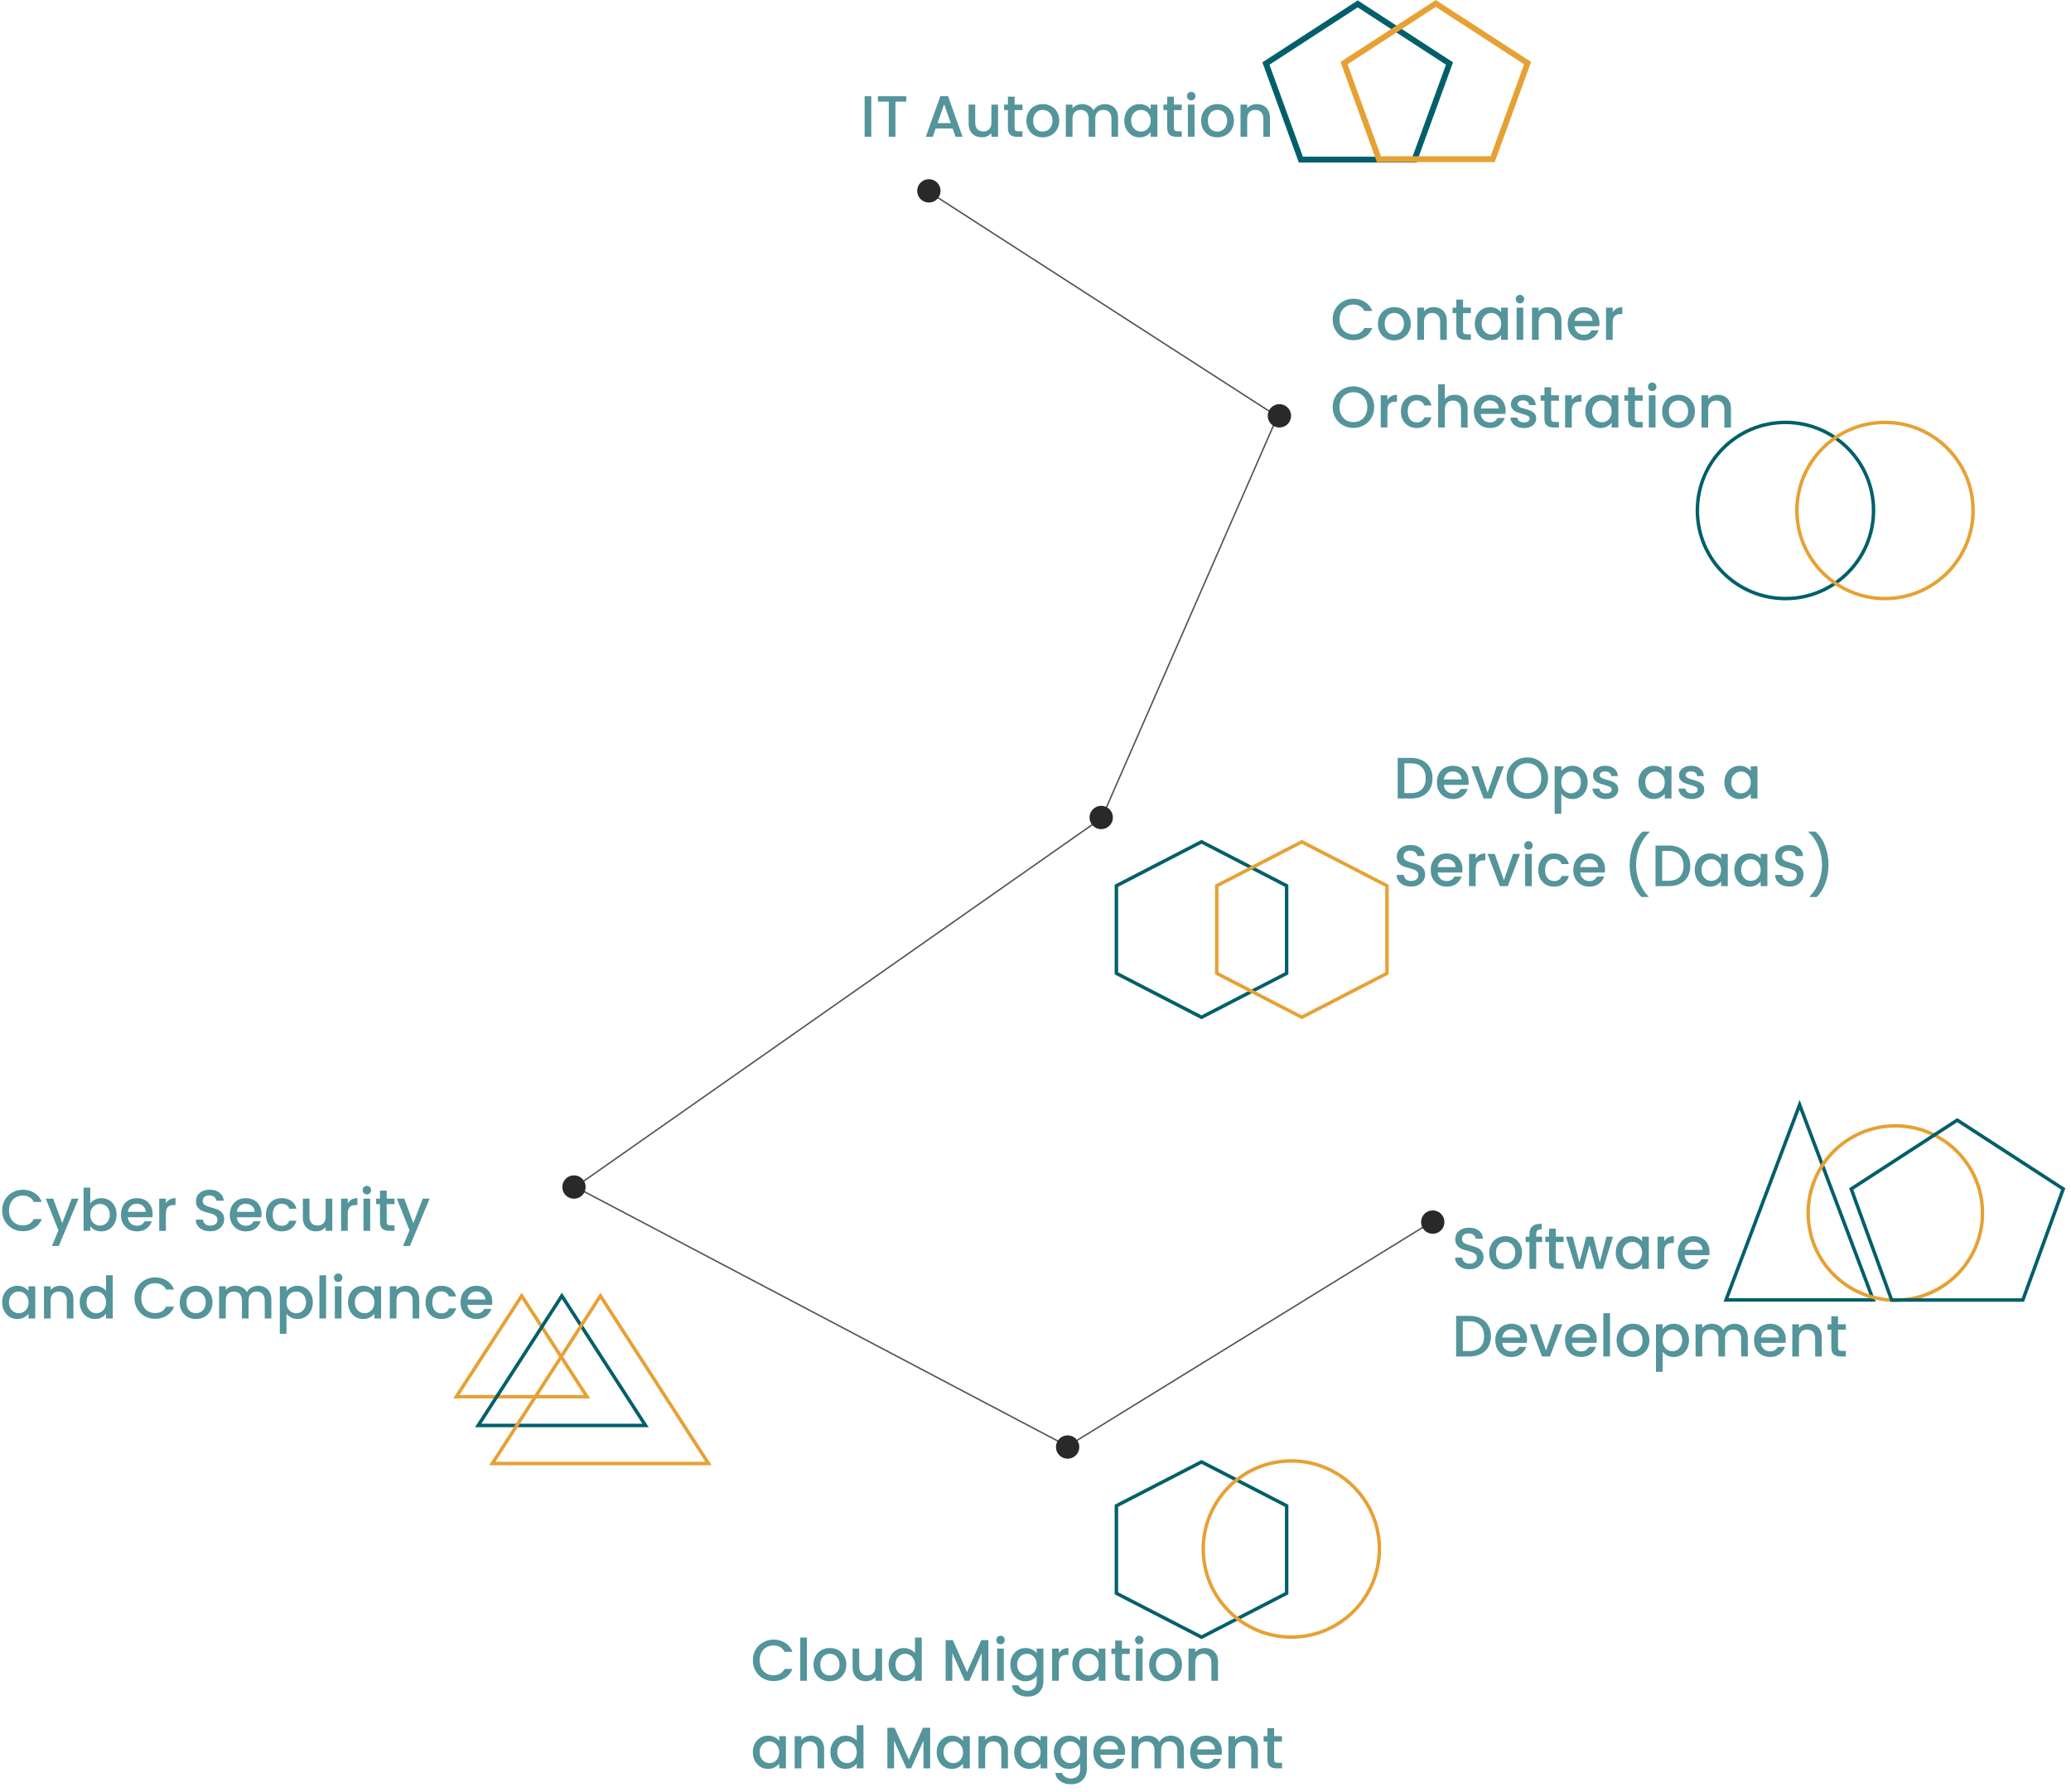 <svg class="products-background" width="1418" height="1227" viewBox="0 0 1418 1227" fill="none" xmlns="http://www.w3.org/2000/svg">
<circle cx="1222.49" cy="349.492" r="60.307" stroke="#005F6A" stroke-width="2.369"/>
<circle cx="1290.64" cy="349.492" r="60.307" stroke="#E6A134" stroke-width="2.369"/>
<path d="M966.08 518.876C969.04 518.876 971.627 519.449 973.84 520.596C976.08 521.716 977.8 523.342 979 525.476C980.227 527.582 980.84 530.049 980.84 532.876C980.84 535.702 980.227 538.156 979 540.236C977.8 542.316 976.08 543.916 973.84 545.036C971.627 546.129 969.04 546.676 966.08 546.676H957V518.876H966.08ZM966.08 542.956C969.333 542.956 971.827 542.076 973.56 540.316C975.293 538.556 976.16 536.076 976.16 532.876C976.16 529.649 975.293 527.129 973.56 525.316C971.827 523.502 969.333 522.596 966.08 522.596H961.56V542.956H966.08ZM1005.56 535.116C1005.56 535.942 1005.51 536.689 1005.4 537.356H988.559C988.693 539.116 989.346 540.529 990.519 541.596C991.693 542.662 993.133 543.196 994.839 543.196C997.293 543.196 999.026 542.169 1000.04 540.116H1004.96C1004.29 542.142 1003.08 543.809 1001.32 545.116C999.586 546.396 997.426 547.036 994.839 547.036C992.733 547.036 990.839 546.569 989.159 545.636C987.506 544.676 986.199 543.342 985.239 541.636C984.306 539.902 983.839 537.902 983.839 535.636C983.839 533.369 984.293 531.382 985.199 529.676C986.133 527.942 987.426 526.609 989.079 525.676C990.759 524.742 992.679 524.276 994.839 524.276C996.919 524.276 998.773 524.729 1000.4 525.636C1002.03 526.542 1003.29 527.822 1004.2 529.476C1005.11 531.102 1005.56 532.982 1005.56 535.116ZM1000.8 533.676C1000.77 531.996 1000.17 530.649 998.999 529.636C997.826 528.622 996.373 528.116 994.639 528.116C993.066 528.116 991.719 528.622 990.599 529.636C989.479 530.622 988.813 531.969 988.599 533.676H1000.8ZM1018.57 542.596L1024.81 524.636H1029.65L1021.25 546.676H1015.81L1007.45 524.636H1012.33L1018.57 542.596ZM1045.77 546.956C1043.19 546.956 1040.8 546.356 1038.61 545.156C1036.45 543.929 1034.73 542.236 1033.45 540.076C1032.2 537.889 1031.57 535.436 1031.57 532.716C1031.57 529.996 1032.2 527.556 1033.45 525.396C1034.73 523.236 1036.45 521.556 1038.61 520.356C1040.8 519.129 1043.19 518.516 1045.77 518.516C1048.39 518.516 1050.77 519.129 1052.93 520.356C1055.12 521.556 1056.84 523.236 1058.09 525.396C1059.35 527.556 1059.97 529.996 1059.97 532.716C1059.97 535.436 1059.35 537.889 1058.09 540.076C1056.84 542.236 1055.12 543.929 1052.93 545.156C1050.77 546.356 1048.39 546.956 1045.77 546.956ZM1045.77 542.996C1047.61 542.996 1049.25 542.582 1050.69 541.756C1052.13 540.902 1053.25 539.702 1054.05 538.156C1054.88 536.582 1055.29 534.769 1055.29 532.716C1055.29 530.662 1054.88 528.862 1054.05 527.316C1053.25 525.769 1052.13 524.582 1050.69 523.756C1049.25 522.929 1047.61 522.516 1045.77 522.516C1043.93 522.516 1042.29 522.929 1040.85 523.756C1039.41 524.582 1038.28 525.769 1037.45 527.316C1036.65 528.862 1036.25 530.662 1036.25 532.716C1036.25 534.769 1036.65 536.582 1037.45 538.156C1038.28 539.702 1039.41 540.902 1040.85 541.756C1042.29 542.582 1043.93 542.996 1045.77 542.996ZM1069.02 527.876C1069.79 526.862 1070.85 526.009 1072.18 525.316C1073.51 524.622 1075.02 524.276 1076.7 524.276C1078.62 524.276 1080.37 524.756 1081.94 525.716C1083.54 526.649 1084.79 527.969 1085.7 529.676C1086.61 531.382 1087.06 533.342 1087.06 535.556C1087.06 537.769 1086.61 539.756 1085.7 541.516C1084.79 543.249 1083.54 544.609 1081.94 545.596C1080.37 546.556 1078.62 547.036 1076.7 547.036C1075.02 547.036 1073.53 546.702 1072.22 546.036C1070.91 545.342 1069.85 544.489 1069.02 543.476V557.156H1064.46V524.636H1069.02V527.876ZM1082.42 535.556C1082.42 534.036 1082.1 532.729 1081.46 531.636C1080.85 530.516 1080.02 529.676 1078.98 529.116C1077.97 528.529 1076.87 528.236 1075.7 528.236C1074.55 528.236 1073.46 528.529 1072.42 529.116C1071.41 529.702 1070.58 530.556 1069.94 531.676C1069.33 532.796 1069.02 534.116 1069.02 535.636C1069.02 537.156 1069.33 538.489 1069.94 539.636C1070.58 540.756 1071.41 541.609 1072.42 542.196C1073.46 542.782 1074.55 543.076 1075.7 543.076C1076.87 543.076 1077.97 542.782 1078.98 542.196C1080.02 541.582 1080.85 540.702 1081.46 539.556C1082.1 538.409 1082.42 537.076 1082.42 535.556ZM1099.57 547.036C1097.84 547.036 1096.28 546.729 1094.89 546.116C1093.53 545.476 1092.45 544.622 1091.65 543.556C1090.85 542.462 1090.42 541.249 1090.37 539.916H1095.09C1095.17 540.849 1095.61 541.636 1096.41 542.276C1097.24 542.889 1098.26 543.196 1099.49 543.196C1100.77 543.196 1101.76 542.956 1102.45 542.476C1103.17 541.969 1103.53 541.329 1103.53 540.556C1103.53 539.729 1103.13 539.116 1102.33 538.716C1101.56 538.316 1100.32 537.876 1098.61 537.396C1096.96 536.942 1095.61 536.502 1094.57 536.076C1093.53 535.649 1092.62 534.996 1091.85 534.116C1091.1 533.236 1090.73 532.076 1090.73 530.636C1090.73 529.462 1091.08 528.396 1091.77 527.436C1092.46 526.449 1093.45 525.676 1094.73 525.116C1096.04 524.556 1097.53 524.276 1099.21 524.276C1101.72 524.276 1103.73 524.916 1105.25 526.196C1106.8 527.449 1107.62 529.169 1107.73 531.356H1103.17C1103.09 530.369 1102.69 529.582 1101.97 528.996C1101.25 528.409 1100.28 528.116 1099.05 528.116C1097.85 528.116 1096.93 528.342 1096.29 528.796C1095.65 529.249 1095.33 529.849 1095.33 530.596C1095.33 531.182 1095.54 531.676 1095.97 532.076C1096.4 532.476 1096.92 532.796 1097.53 533.036C1098.14 533.249 1099.05 533.529 1100.25 533.876C1101.85 534.302 1103.16 534.742 1104.17 535.196C1105.21 535.622 1106.1 536.262 1106.85 537.116C1107.6 537.969 1107.98 539.102 1108.01 540.516C1108.01 541.769 1107.66 542.889 1106.97 543.876C1106.28 544.862 1105.29 545.636 1104.01 546.196C1102.76 546.756 1101.28 547.036 1099.57 547.036ZM1121.81 535.556C1121.81 533.342 1122.26 531.382 1123.17 529.676C1124.1 527.969 1125.35 526.649 1126.93 525.716C1128.53 524.756 1130.29 524.276 1132.21 524.276C1133.94 524.276 1135.45 524.622 1136.73 525.316C1138.03 525.982 1139.07 526.822 1139.85 527.836V524.636H1144.45V546.676H1139.85V543.396C1139.07 544.436 1138.02 545.302 1136.69 545.996C1135.35 546.689 1133.83 547.036 1132.13 547.036C1130.23 547.036 1128.5 546.556 1126.93 545.596C1125.35 544.609 1124.1 543.249 1123.17 541.516C1122.26 539.756 1121.81 537.769 1121.81 535.556ZM1139.85 535.636C1139.85 534.116 1139.53 532.796 1138.89 531.676C1138.27 530.556 1137.46 529.702 1136.45 529.116C1135.43 528.529 1134.34 528.236 1133.17 528.236C1131.99 528.236 1130.9 528.529 1129.89 529.116C1128.87 529.676 1128.05 530.516 1127.41 531.636C1126.79 532.729 1126.49 534.036 1126.49 535.556C1126.49 537.076 1126.79 538.409 1127.41 539.556C1128.05 540.702 1128.87 541.582 1129.89 542.196C1130.93 542.782 1132.02 543.076 1133.17 543.076C1134.34 543.076 1135.43 542.782 1136.45 542.196C1137.46 541.609 1138.27 540.756 1138.89 539.636C1139.53 538.489 1139.85 537.156 1139.85 535.636ZM1158.44 547.036C1156.7 547.036 1155.14 546.729 1153.76 546.116C1152.4 545.476 1151.32 544.622 1150.52 543.556C1149.72 542.462 1149.29 541.249 1149.24 539.916H1153.96C1154.04 540.849 1154.48 541.636 1155.28 542.276C1156.1 542.889 1157.13 543.196 1158.36 543.196C1159.64 543.196 1160.62 542.956 1161.32 542.476C1162.04 541.969 1162.4 541.329 1162.4 540.556C1162.4 539.729 1162 539.116 1161.2 538.716C1160.42 538.316 1159.18 537.876 1157.48 537.396C1155.82 536.942 1154.48 536.502 1153.44 536.076C1152.4 535.649 1151.49 534.996 1150.72 534.116C1149.97 533.236 1149.6 532.076 1149.6 530.636C1149.6 529.462 1149.94 528.396 1150.64 527.436C1151.33 526.449 1152.32 525.676 1153.6 525.116C1154.9 524.556 1156.4 524.276 1158.08 524.276C1160.58 524.276 1162.6 524.916 1164.12 526.196C1165.66 527.449 1166.49 529.169 1166.6 531.356H1162.04C1161.96 530.369 1161.56 529.582 1160.84 528.996C1160.12 528.409 1159.14 528.116 1157.92 528.116C1156.72 528.116 1155.8 528.342 1155.16 528.796C1154.52 529.249 1154.2 529.849 1154.2 530.596C1154.2 531.182 1154.41 531.676 1154.84 532.076C1155.26 532.476 1155.78 532.796 1156.4 533.036C1157.01 533.249 1157.92 533.529 1159.12 533.876C1160.72 534.302 1162.02 534.742 1163.04 535.196C1164.08 535.622 1164.97 536.262 1165.72 537.116C1166.46 537.969 1166.85 539.102 1166.88 540.516C1166.88 541.769 1166.53 542.889 1165.84 543.876C1165.14 544.862 1164.16 545.636 1162.88 546.196C1161.62 546.756 1160.14 547.036 1158.44 547.036ZM1180.68 535.556C1180.68 533.342 1181.13 531.382 1182.04 529.676C1182.97 527.969 1184.22 526.649 1185.8 525.716C1187.4 524.756 1189.16 524.276 1191.08 524.276C1192.81 524.276 1194.32 524.622 1195.6 525.316C1196.9 525.982 1197.94 526.822 1198.72 527.836V524.636H1203.32V546.676H1198.72V543.396C1197.94 544.436 1196.89 545.302 1195.56 545.996C1194.22 546.689 1192.7 547.036 1191 547.036C1189.1 547.036 1187.37 546.556 1185.8 545.596C1184.22 544.609 1182.97 543.249 1182.04 541.516C1181.13 539.756 1180.68 537.769 1180.68 535.556ZM1198.72 535.636C1198.72 534.116 1198.4 532.796 1197.76 531.676C1197.14 530.556 1196.33 529.702 1195.32 529.116C1194.3 528.529 1193.21 528.236 1192.04 528.236C1190.86 528.236 1189.77 528.529 1188.76 529.116C1187.74 529.676 1186.92 530.516 1186.28 531.636C1185.66 532.729 1185.36 534.036 1185.36 535.556C1185.36 537.076 1185.66 538.409 1186.28 539.556C1186.92 540.702 1187.74 541.582 1188.76 542.196C1189.8 542.782 1190.89 543.076 1192.04 543.076C1193.21 543.076 1194.3 542.782 1195.32 542.196C1196.33 541.609 1197.14 540.756 1197.76 539.636C1198.4 538.489 1198.72 537.156 1198.72 535.636ZM966.16 606.956C964.293 606.956 962.613 606.636 961.12 605.996C959.627 605.329 958.453 604.396 957.6 603.196C956.747 601.996 956.32 600.596 956.32 598.996H961.2C961.307 600.196 961.773 601.182 962.6 601.956C963.453 602.729 964.64 603.116 966.16 603.116C967.733 603.116 968.96 602.742 969.84 601.996C970.72 601.222 971.16 600.236 971.16 599.036C971.16 598.102 970.88 597.342 970.32 596.756C969.787 596.169 969.107 595.716 968.28 595.396C967.48 595.076 966.36 594.729 964.92 594.356C963.107 593.876 961.627 593.396 960.48 592.916C959.36 592.409 958.4 591.636 957.6 590.596C956.8 589.556 956.4 588.169 956.4 586.436C956.4 584.836 956.8 583.436 957.6 582.236C958.4 581.036 959.52 580.116 960.96 579.476C962.4 578.836 964.067 578.516 965.96 578.516C968.653 578.516 970.853 579.196 972.56 580.556C974.293 581.889 975.253 583.729 975.44 586.076H970.4C970.32 585.062 969.84 584.196 968.96 583.476C968.08 582.756 966.92 582.396 965.48 582.396C964.173 582.396 963.107 582.729 962.28 583.396C961.453 584.062 961.04 585.022 961.04 586.276C961.04 587.129 961.293 587.836 961.8 588.396C962.333 588.929 963 589.356 963.8 589.676C964.6 589.996 965.693 590.342 967.08 590.716C968.92 591.222 970.413 591.729 971.56 592.236C972.733 592.742 973.72 593.529 974.52 594.596C975.347 595.636 975.76 597.036 975.76 598.796C975.76 600.209 975.373 601.542 974.6 602.796C973.853 604.049 972.747 605.062 971.28 605.836C969.84 606.582 968.133 606.956 966.16 606.956ZM1001.34 595.116C1001.34 595.942 1001.29 596.689 1001.18 597.356H984.341C984.474 599.116 985.127 600.529 986.301 601.596C987.474 602.662 988.914 603.196 990.621 603.196C993.074 603.196 994.807 602.169 995.821 600.116H1000.74C1000.07 602.142 998.861 603.809 997.101 605.116C995.367 606.396 993.207 607.036 990.621 607.036C988.514 607.036 986.621 606.569 984.941 605.636C983.287 604.676 981.981 603.342 981.021 601.636C980.087 599.902 979.621 597.902 979.621 595.636C979.621 593.369 980.074 591.382 980.981 589.676C981.914 587.942 983.207 586.609 984.861 585.676C986.541 584.742 988.461 584.276 990.621 584.276C992.701 584.276 994.554 584.729 996.181 585.636C997.807 586.542 999.074 587.822 999.981 589.476C1000.89 591.102 1001.34 592.982 1001.34 595.116ZM996.581 593.676C996.554 591.996 995.954 590.649 994.781 589.636C993.607 588.622 992.154 588.116 990.421 588.116C988.847 588.116 987.501 588.622 986.381 589.636C985.261 590.622 984.594 591.969 984.381 593.676H996.581ZM1010.39 587.836C1011.05 586.716 1011.93 585.849 1013.03 585.236C1014.15 584.596 1015.47 584.276 1016.99 584.276V588.996H1015.83C1014.04 588.996 1012.68 589.449 1011.75 590.356C1010.84 591.262 1010.39 592.836 1010.39 595.076V606.676H1005.83V584.636H1010.39V587.836ZM1029.7 602.596L1035.94 584.636H1040.78L1032.38 606.676H1026.94L1018.58 584.636H1023.46L1029.7 602.596ZM1046.55 581.716C1045.72 581.716 1045.03 581.436 1044.47 580.876C1043.91 580.316 1043.63 579.622 1043.63 578.796C1043.63 577.969 1043.91 577.276 1044.47 576.716C1045.03 576.156 1045.72 575.876 1046.55 575.876C1047.35 575.876 1048.03 576.156 1048.59 576.716C1049.15 577.276 1049.43 577.969 1049.43 578.796C1049.43 579.622 1049.15 580.316 1048.59 580.876C1048.03 581.436 1047.35 581.716 1046.55 581.716ZM1048.79 584.636V606.676H1044.23V584.636H1048.79ZM1053.25 595.636C1053.25 593.369 1053.71 591.382 1054.61 589.676C1055.55 587.942 1056.83 586.609 1058.45 585.676C1060.08 584.742 1061.95 584.276 1064.05 584.276C1066.72 584.276 1068.92 584.916 1070.65 586.196C1072.41 587.449 1073.6 589.249 1074.21 591.596H1069.29C1068.89 590.502 1068.25 589.649 1067.37 589.036C1066.49 588.422 1065.39 588.116 1064.05 588.116C1062.19 588.116 1060.69 588.782 1059.57 590.116C1058.48 591.422 1057.93 593.262 1057.93 595.636C1057.93 598.009 1058.48 599.862 1059.57 601.196C1060.69 602.529 1062.19 603.196 1064.05 603.196C1066.69 603.196 1068.44 602.036 1069.29 599.716H1074.21C1073.57 601.956 1072.37 603.742 1070.61 605.076C1068.85 606.382 1066.67 607.036 1064.05 607.036C1061.95 607.036 1060.08 606.569 1058.45 605.636C1056.83 604.676 1055.55 603.342 1054.61 601.636C1053.71 599.902 1053.25 597.902 1053.25 595.636ZM1098.96 595.116C1098.96 595.942 1098.9 596.689 1098.8 597.356H1081.96C1082.09 599.116 1082.74 600.529 1083.92 601.596C1085.09 602.662 1086.53 603.196 1088.24 603.196C1090.69 603.196 1092.42 602.169 1093.44 600.116H1098.36C1097.69 602.142 1096.48 603.809 1094.72 605.116C1092.98 606.396 1090.82 607.036 1088.24 607.036C1086.13 607.036 1084.24 606.569 1082.56 605.636C1080.9 604.676 1079.6 603.342 1078.64 601.636C1077.7 599.902 1077.24 597.902 1077.24 595.636C1077.24 593.369 1077.69 591.382 1078.6 589.676C1079.53 587.942 1080.82 586.609 1082.48 585.676C1084.16 584.742 1086.08 584.276 1088.24 584.276C1090.32 584.276 1092.17 584.729 1093.8 585.636C1095.42 586.542 1096.69 587.822 1097.6 589.476C1098.5 591.102 1098.96 592.982 1098.96 595.116ZM1094.2 593.676C1094.17 591.996 1093.57 590.649 1092.4 589.636C1091.22 588.622 1089.77 588.116 1088.04 588.116C1086.46 588.116 1085.12 588.622 1084 589.636C1082.88 590.622 1082.21 591.969 1082 593.676H1094.2ZM1123.92 614.116C1121.3 611.609 1119.29 608.422 1117.88 604.556C1116.49 600.689 1115.8 596.542 1115.8 592.116C1115.8 587.582 1116.54 583.302 1118.04 579.276C1119.56 575.249 1121.78 571.929 1124.72 569.316H1129.44V569.756C1126.37 572.582 1124.06 575.969 1122.52 579.916C1120.97 583.862 1120.2 587.929 1120.2 592.116C1120.2 596.142 1120.92 600.036 1122.36 603.796C1123.8 607.556 1125.89 610.849 1128.64 613.676V614.116H1123.92ZM1142.6 578.876C1145.56 578.876 1148.15 579.449 1150.36 580.596C1152.6 581.716 1154.32 583.342 1155.52 585.476C1156.75 587.582 1157.36 590.049 1157.36 592.876C1157.36 595.702 1156.75 598.156 1155.52 600.236C1154.32 602.316 1152.6 603.916 1150.36 605.036C1148.15 606.129 1145.56 606.676 1142.6 606.676H1133.52V578.876H1142.6ZM1142.6 602.956C1145.86 602.956 1148.35 602.076 1150.08 600.316C1151.82 598.556 1152.68 596.076 1152.68 592.876C1152.68 589.649 1151.82 587.129 1150.08 585.316C1148.35 583.502 1145.86 582.596 1142.6 582.596H1138.08V602.956H1142.6ZM1160.36 595.556C1160.36 593.342 1160.82 591.382 1161.72 589.676C1162.66 587.969 1163.91 586.649 1165.48 585.716C1167.08 584.756 1168.84 584.276 1170.76 584.276C1172.5 584.276 1174 584.622 1175.28 585.316C1176.59 585.982 1177.63 586.822 1178.4 587.836V584.636H1183V606.676H1178.4V603.396C1177.63 604.436 1176.58 605.302 1175.24 605.996C1173.91 606.689 1172.39 607.036 1170.68 607.036C1168.79 607.036 1167.06 606.556 1165.48 605.596C1163.91 604.609 1162.66 603.249 1161.72 601.516C1160.82 599.756 1160.36 597.769 1160.36 595.556ZM1178.4 595.636C1178.4 594.116 1178.08 592.796 1177.44 591.676C1176.83 590.556 1176.02 589.702 1175 589.116C1173.99 588.529 1172.9 588.236 1171.72 588.236C1170.55 588.236 1169.46 588.529 1168.44 589.116C1167.43 589.676 1166.6 590.516 1165.96 591.636C1165.35 592.729 1165.04 594.036 1165.04 595.556C1165.04 597.076 1165.35 598.409 1165.96 599.556C1166.6 600.702 1167.43 601.582 1168.44 602.196C1169.48 602.782 1170.58 603.076 1171.72 603.076C1172.9 603.076 1173.99 602.782 1175 602.196C1176.02 601.609 1176.83 600.756 1177.44 599.636C1178.08 598.489 1178.4 597.156 1178.4 595.636ZM1187.47 595.556C1187.47 593.342 1187.93 591.382 1188.83 589.676C1189.77 587.969 1191.02 586.649 1192.59 585.716C1194.19 584.756 1195.95 584.276 1197.87 584.276C1199.61 584.276 1201.11 584.622 1202.39 585.316C1203.7 585.982 1204.74 586.822 1205.51 587.836V584.636H1210.11V606.676H1205.51V603.396C1204.74 604.436 1203.69 605.302 1202.35 605.996C1201.02 606.689 1199.5 607.036 1197.79 607.036C1195.9 607.036 1194.17 606.556 1192.59 605.596C1191.02 604.609 1189.77 603.249 1188.83 601.516C1187.93 599.756 1187.47 597.769 1187.47 595.556ZM1205.51 595.636C1205.51 594.116 1205.19 592.796 1204.55 591.676C1203.94 590.556 1203.13 589.702 1202.11 589.116C1201.1 588.529 1200.01 588.236 1198.83 588.236C1197.66 588.236 1196.57 588.529 1195.55 589.116C1194.54 589.676 1193.71 590.516 1193.07 591.636C1192.46 592.729 1192.15 594.036 1192.15 595.556C1192.15 597.076 1192.46 598.409 1193.07 599.556C1193.71 600.702 1194.54 601.582 1195.55 602.196C1196.59 602.782 1197.69 603.076 1198.83 603.076C1200.01 603.076 1201.1 602.782 1202.11 602.196C1203.13 601.609 1203.94 600.756 1204.55 599.636C1205.19 598.489 1205.51 597.156 1205.51 595.636ZM1225.26 606.956C1223.39 606.956 1221.71 606.636 1220.22 605.996C1218.73 605.329 1217.55 604.396 1216.7 603.196C1215.85 601.996 1215.42 600.596 1215.42 598.996H1220.3C1220.41 600.196 1220.87 601.182 1221.7 601.956C1222.55 602.729 1223.74 603.116 1225.26 603.116C1226.83 603.116 1228.06 602.742 1228.94 601.996C1229.82 601.222 1230.26 600.236 1230.26 599.036C1230.26 598.102 1229.98 597.342 1229.42 596.756C1228.89 596.169 1228.21 595.716 1227.38 595.396C1226.58 595.076 1225.46 594.729 1224.02 594.356C1222.21 593.876 1220.73 593.396 1219.58 592.916C1218.46 592.409 1217.5 591.636 1216.7 590.596C1215.9 589.556 1215.5 588.169 1215.5 586.436C1215.5 584.836 1215.9 583.436 1216.7 582.236C1217.5 581.036 1218.62 580.116 1220.06 579.476C1221.5 578.836 1223.17 578.516 1225.06 578.516C1227.75 578.516 1229.95 579.196 1231.66 580.556C1233.39 581.889 1234.35 583.729 1234.54 586.076H1229.5C1229.42 585.062 1228.94 584.196 1228.06 583.476C1227.18 582.756 1226.02 582.396 1224.58 582.396C1223.27 582.396 1222.21 582.729 1221.38 583.396C1220.55 584.062 1220.14 585.022 1220.14 586.276C1220.14 587.129 1220.39 587.836 1220.9 588.396C1221.43 588.929 1222.1 589.356 1222.9 589.676C1223.7 589.996 1224.79 590.342 1226.18 590.716C1228.02 591.222 1229.51 591.729 1230.66 592.236C1231.83 592.742 1232.82 593.529 1233.62 594.596C1234.45 595.636 1234.86 597.036 1234.86 598.796C1234.86 600.209 1234.47 601.542 1233.7 602.796C1232.95 604.049 1231.85 605.062 1230.38 605.836C1228.94 606.582 1227.23 606.956 1225.26 606.956ZM1239.12 614.116V613.676C1241.87 610.849 1243.96 607.556 1245.4 603.796C1246.84 600.036 1247.56 596.142 1247.56 592.116C1247.56 587.929 1246.79 583.862 1245.24 579.916C1243.7 575.969 1241.39 572.582 1238.32 569.756V569.316H1243.04C1245.98 571.929 1248.19 575.249 1249.68 579.276C1251.2 583.302 1251.96 587.582 1251.96 592.116C1251.96 596.542 1251.26 600.689 1249.84 604.556C1248.46 608.422 1246.46 611.609 1243.84 614.116H1239.12Z" fill="#54949B"/>
<path d="M515.48 1136.72C515.48 1134 516.107 1131.56 517.36 1129.4C518.64 1127.24 520.36 1125.56 522.52 1124.36C524.707 1123.13 527.093 1122.52 529.68 1122.52C532.64 1122.52 535.267 1123.25 537.56 1124.72C539.88 1126.16 541.56 1128.21 542.6 1130.88H537.12C536.4 1129.41 535.4 1128.32 534.12 1127.6C532.84 1126.88 531.36 1126.52 529.68 1126.52C527.84 1126.52 526.2 1126.93 524.76 1127.76C523.32 1128.58 522.187 1129.77 521.36 1131.32C520.56 1132.86 520.16 1134.66 520.16 1136.72C520.16 1138.77 520.56 1140.57 521.36 1142.12C522.187 1143.66 523.32 1144.86 524.76 1145.72C526.2 1146.54 527.84 1146.96 529.68 1146.96C531.36 1146.96 532.84 1146.6 534.12 1145.88C535.4 1145.16 536.4 1144.06 537.12 1142.6H542.6C541.56 1145.26 539.88 1147.32 537.56 1148.76C535.267 1150.2 532.64 1150.92 529.68 1150.92C527.067 1150.92 524.68 1150.32 522.52 1149.12C520.36 1147.89 518.64 1146.2 517.36 1144.04C516.107 1141.88 515.48 1139.44 515.48 1136.72ZM552.498 1121.08V1150.68H547.938V1121.08H552.498ZM568.044 1151.04C565.964 1151.04 564.084 1150.57 562.404 1149.64C560.724 1148.68 559.404 1147.34 558.444 1145.64C557.484 1143.9 557.004 1141.9 557.004 1139.64C557.004 1137.4 557.498 1135.41 558.484 1133.68C559.471 1131.94 560.818 1130.61 562.524 1129.68C564.231 1128.74 566.138 1128.28 568.244 1128.28C570.351 1128.28 572.258 1128.74 573.964 1129.68C575.671 1130.61 577.018 1131.94 578.004 1133.68C578.991 1135.41 579.484 1137.4 579.484 1139.64C579.484 1141.88 578.978 1143.86 577.964 1145.6C576.951 1147.33 575.564 1148.68 573.804 1149.64C572.071 1150.57 570.151 1151.04 568.044 1151.04ZM568.044 1147.08C569.218 1147.08 570.311 1146.8 571.324 1146.24C572.364 1145.68 573.204 1144.84 573.844 1143.72C574.484 1142.6 574.804 1141.24 574.804 1139.64C574.804 1138.04 574.498 1136.69 573.884 1135.6C573.271 1134.48 572.458 1133.64 571.444 1133.08C570.431 1132.52 569.338 1132.24 568.164 1132.24C566.991 1132.24 565.898 1132.52 564.884 1133.08C563.898 1133.64 563.111 1134.48 562.524 1135.6C561.938 1136.69 561.644 1138.04 561.644 1139.64C561.644 1142.01 562.244 1143.85 563.444 1145.16C564.671 1146.44 566.204 1147.08 568.044 1147.08ZM603.952 1128.64V1150.68H599.392V1148.08C598.672 1148.98 597.726 1149.7 596.552 1150.24C595.406 1150.74 594.179 1151 592.872 1151C591.139 1151 589.579 1150.64 588.192 1149.92C586.832 1149.2 585.752 1148.13 584.952 1146.72C584.179 1145.3 583.792 1143.6 583.792 1141.6V1128.64H588.312V1140.92C588.312 1142.89 588.806 1144.41 589.792 1145.48C590.779 1146.52 592.126 1147.04 593.832 1147.04C595.539 1147.04 596.886 1146.52 597.872 1145.48C598.886 1144.41 599.392 1142.89 599.392 1140.92V1128.64H603.952ZM608.449 1139.56C608.449 1137.34 608.902 1135.38 609.809 1133.68C610.742 1131.97 611.995 1130.65 613.569 1129.72C615.169 1128.76 616.942 1128.28 618.889 1128.28C620.329 1128.28 621.742 1128.6 623.129 1129.24C624.542 1129.85 625.662 1130.68 626.489 1131.72V1121.08H631.089V1150.68H626.489V1147.36C625.742 1148.42 624.702 1149.3 623.369 1150C622.062 1150.69 620.555 1151.04 618.849 1151.04C616.929 1151.04 615.169 1150.56 613.569 1149.6C611.995 1148.61 610.742 1147.25 609.809 1145.52C608.902 1143.76 608.449 1141.77 608.449 1139.56ZM626.489 1139.64C626.489 1138.12 626.169 1136.8 625.529 1135.68C624.915 1134.56 624.102 1133.7 623.089 1133.12C622.075 1132.53 620.982 1132.24 619.809 1132.24C618.635 1132.24 617.542 1132.53 616.529 1133.12C615.515 1133.68 614.689 1134.52 614.049 1135.64C613.435 1136.73 613.129 1138.04 613.129 1139.56C613.129 1141.08 613.435 1142.41 614.049 1143.56C614.689 1144.7 615.515 1145.58 616.529 1146.2C617.569 1146.78 618.662 1147.08 619.809 1147.08C620.982 1147.08 622.075 1146.78 623.089 1146.2C624.102 1145.61 624.915 1144.76 625.529 1143.64C626.169 1142.49 626.489 1141.16 626.489 1139.64ZM676.749 1122.88V1150.68H672.189V1131.64L663.709 1150.68H660.549L652.029 1131.64V1150.68H647.469V1122.88H652.389L662.149 1144.68L671.869 1122.88H676.749ZM685.062 1125.72C684.236 1125.72 683.542 1125.44 682.982 1124.88C682.422 1124.32 682.142 1123.62 682.142 1122.8C682.142 1121.97 682.422 1121.28 682.982 1120.72C683.542 1120.16 684.236 1119.88 685.062 1119.88C685.862 1119.88 686.542 1120.16 687.102 1120.72C687.662 1121.28 687.942 1121.97 687.942 1122.8C687.942 1123.62 687.662 1124.32 687.102 1124.88C686.542 1125.44 685.862 1125.72 685.062 1125.72ZM687.302 1128.64V1150.68H682.742V1128.64H687.302ZM702.169 1128.28C703.876 1128.28 705.382 1128.62 706.689 1129.32C708.022 1129.98 709.062 1130.82 709.809 1131.84V1128.64H714.409V1151.04C714.409 1153.06 713.982 1154.86 713.129 1156.44C712.276 1158.04 711.036 1159.29 709.409 1160.2C707.809 1161.1 705.889 1161.56 703.649 1161.56C700.662 1161.56 698.182 1160.85 696.209 1159.44C694.236 1158.05 693.116 1156.16 692.849 1153.76H697.369C697.716 1154.9 698.449 1155.82 699.569 1156.52C700.716 1157.24 702.076 1157.6 703.649 1157.6C705.489 1157.6 706.969 1157.04 708.089 1155.92C709.236 1154.8 709.809 1153.17 709.809 1151.04V1147.36C709.036 1148.4 707.982 1149.28 706.649 1150C705.342 1150.69 703.849 1151.04 702.169 1151.04C700.249 1151.04 698.489 1150.56 696.889 1149.6C695.316 1148.61 694.062 1147.25 693.129 1145.52C692.222 1143.76 691.769 1141.77 691.769 1139.56C691.769 1137.34 692.222 1135.38 693.129 1133.68C694.062 1131.97 695.316 1130.65 696.889 1129.72C698.489 1128.76 700.249 1128.28 702.169 1128.28ZM709.809 1139.64C709.809 1138.12 709.489 1136.8 708.849 1135.68C708.236 1134.56 707.422 1133.7 706.409 1133.12C705.396 1132.53 704.302 1132.24 703.129 1132.24C701.956 1132.24 700.862 1132.53 699.849 1133.12C698.836 1133.68 698.009 1134.52 697.369 1135.64C696.756 1136.73 696.449 1138.04 696.449 1139.56C696.449 1141.08 696.756 1142.41 697.369 1143.56C698.009 1144.7 698.836 1145.58 699.849 1146.2C700.889 1146.78 701.982 1147.08 703.129 1147.08C704.302 1147.08 705.396 1146.78 706.409 1146.2C707.422 1145.61 708.236 1144.76 708.849 1143.64C709.489 1142.49 709.809 1141.16 709.809 1139.64ZM724.958 1131.84C725.625 1130.72 726.505 1129.85 727.598 1129.24C728.718 1128.6 730.038 1128.28 731.558 1128.28V1133H730.398C728.612 1133 727.252 1133.45 726.318 1134.36C725.412 1135.26 724.958 1136.84 724.958 1139.08V1150.68H720.398V1128.64H724.958V1131.84ZM734.23 1139.56C734.23 1137.34 734.683 1135.38 735.59 1133.68C736.523 1131.97 737.777 1130.65 739.35 1129.72C740.95 1128.76 742.71 1128.28 744.63 1128.28C746.363 1128.28 747.87 1128.62 749.15 1129.32C750.457 1129.98 751.497 1130.82 752.27 1131.84V1128.64H756.87V1150.68H752.27V1147.4C751.497 1148.44 750.443 1149.3 749.11 1150C747.777 1150.69 746.257 1151.04 744.55 1151.04C742.657 1151.04 740.923 1150.56 739.35 1149.6C737.777 1148.61 736.523 1147.25 735.59 1145.52C734.683 1143.76 734.23 1141.77 734.23 1139.56ZM752.27 1139.64C752.27 1138.12 751.95 1136.8 751.31 1135.68C750.697 1134.56 749.883 1133.7 748.87 1133.12C747.857 1132.53 746.763 1132.24 745.59 1132.24C744.417 1132.24 743.323 1132.53 742.31 1133.12C741.297 1133.68 740.47 1134.52 739.83 1135.64C739.217 1136.73 738.91 1138.04 738.91 1139.56C738.91 1141.08 739.217 1142.41 739.83 1143.56C740.47 1144.7 741.297 1145.58 742.31 1146.2C743.35 1146.78 744.443 1147.08 745.59 1147.08C746.763 1147.08 747.857 1146.78 748.87 1146.2C749.883 1145.61 750.697 1144.76 751.31 1143.64C751.95 1142.49 752.27 1141.16 752.27 1139.64ZM768.179 1132.36V1144.56C768.179 1145.38 768.366 1145.98 768.739 1146.36C769.139 1146.7 769.806 1146.88 770.739 1146.88H773.539V1150.68H769.939C767.886 1150.68 766.313 1150.2 765.219 1149.24C764.126 1148.28 763.579 1146.72 763.579 1144.56V1132.36H760.979V1128.64H763.579V1123.16H768.179V1128.64H773.539V1132.36H768.179ZM780.062 1125.72C779.236 1125.72 778.542 1125.44 777.982 1124.88C777.422 1124.32 777.142 1123.62 777.142 1122.8C777.142 1121.97 777.422 1121.28 777.982 1120.72C778.542 1120.16 779.236 1119.88 780.062 1119.88C780.862 1119.88 781.542 1120.16 782.102 1120.72C782.662 1121.28 782.942 1121.97 782.942 1122.8C782.942 1123.62 782.662 1124.32 782.102 1124.88C781.542 1125.44 780.862 1125.72 780.062 1125.72ZM782.302 1128.64V1150.68H777.742V1128.64H782.302ZM797.849 1151.04C795.769 1151.04 793.889 1150.57 792.209 1149.64C790.529 1148.68 789.209 1147.34 788.249 1145.64C787.289 1143.9 786.809 1141.9 786.809 1139.64C786.809 1137.4 787.302 1135.41 788.289 1133.68C789.276 1131.94 790.622 1130.61 792.329 1129.68C794.036 1128.74 795.942 1128.28 798.049 1128.28C800.156 1128.28 802.062 1128.74 803.769 1129.68C805.476 1130.61 806.822 1131.94 807.809 1133.68C808.796 1135.41 809.289 1137.4 809.289 1139.64C809.289 1141.88 808.782 1143.86 807.769 1145.6C806.756 1147.33 805.369 1148.68 803.609 1149.64C801.876 1150.57 799.956 1151.04 797.849 1151.04ZM797.849 1147.08C799.022 1147.08 800.116 1146.8 801.129 1146.24C802.169 1145.68 803.009 1144.84 803.649 1143.72C804.289 1142.6 804.609 1141.24 804.609 1139.64C804.609 1138.04 804.302 1136.69 803.689 1135.6C803.076 1134.48 802.262 1133.64 801.249 1133.08C800.236 1132.52 799.142 1132.24 797.969 1132.24C796.796 1132.24 795.702 1132.52 794.689 1133.08C793.702 1133.64 792.916 1134.48 792.329 1135.6C791.742 1136.69 791.449 1138.04 791.449 1139.64C791.449 1142.01 792.049 1143.85 793.249 1145.16C794.476 1146.44 796.009 1147.08 797.849 1147.08ZM824.917 1128.28C826.65 1128.28 828.197 1128.64 829.557 1129.36C830.944 1130.08 832.024 1131.14 832.797 1132.56C833.57 1133.97 833.957 1135.68 833.957 1137.68V1150.68H829.437V1138.36C829.437 1136.38 828.944 1134.88 827.957 1133.84C826.97 1132.77 825.624 1132.24 823.917 1132.24C822.21 1132.24 820.85 1132.77 819.837 1133.84C818.85 1134.88 818.357 1136.38 818.357 1138.36V1150.68H813.797V1128.64H818.357V1131.16C819.104 1130.25 820.05 1129.54 821.197 1129.04C822.37 1128.53 823.61 1128.28 824.917 1128.28ZM515.48 1199.56C515.48 1197.34 515.933 1195.38 516.84 1193.68C517.773 1191.97 519.027 1190.65 520.6 1189.72C522.2 1188.76 523.96 1188.28 525.88 1188.28C527.613 1188.28 529.12 1188.62 530.4 1189.32C531.707 1189.98 532.747 1190.82 533.52 1191.84V1188.64H538.12V1210.68H533.52V1207.4C532.747 1208.44 531.693 1209.3 530.36 1210C529.027 1210.69 527.507 1211.04 525.8 1211.04C523.907 1211.04 522.173 1210.56 520.6 1209.6C519.027 1208.61 517.773 1207.25 516.84 1205.52C515.933 1203.76 515.48 1201.77 515.48 1199.56ZM533.52 1199.64C533.52 1198.12 533.2 1196.8 532.56 1195.68C531.947 1194.56 531.133 1193.7 530.12 1193.12C529.107 1192.53 528.013 1192.24 526.84 1192.24C525.667 1192.24 524.573 1192.53 523.56 1193.12C522.547 1193.68 521.72 1194.52 521.08 1195.64C520.467 1196.73 520.16 1198.04 520.16 1199.56C520.16 1201.08 520.467 1202.41 521.08 1203.56C521.72 1204.7 522.547 1205.58 523.56 1206.2C524.6 1206.78 525.693 1207.08 526.84 1207.08C528.013 1207.08 529.107 1206.78 530.12 1206.2C531.133 1205.61 531.947 1204.76 532.56 1203.64C533.2 1202.49 533.52 1201.16 533.52 1199.64ZM555.229 1188.28C556.963 1188.28 558.509 1188.64 559.869 1189.36C561.256 1190.08 562.336 1191.14 563.109 1192.56C563.883 1193.97 564.269 1195.68 564.269 1197.68V1210.68H559.749V1198.36C559.749 1196.38 559.256 1194.88 558.269 1193.84C557.283 1192.77 555.936 1192.24 554.229 1192.24C552.523 1192.24 551.163 1192.77 550.149 1193.84C549.163 1194.88 548.669 1196.38 548.669 1198.36V1210.68H544.109V1188.64H548.669V1191.16C549.416 1190.25 550.363 1189.54 551.509 1189.04C552.683 1188.53 553.923 1188.28 555.229 1188.28ZM568.566 1199.56C568.566 1197.34 569.019 1195.38 569.926 1193.68C570.859 1191.97 572.113 1190.65 573.686 1189.72C575.286 1188.76 577.059 1188.28 579.006 1188.28C580.446 1188.28 581.859 1188.6 583.246 1189.24C584.659 1189.85 585.779 1190.68 586.606 1191.72V1181.08H591.206V1210.68H586.606V1207.36C585.859 1208.42 584.819 1209.3 583.486 1210C582.179 1210.69 580.673 1211.04 578.966 1211.04C577.046 1211.04 575.286 1210.56 573.686 1209.6C572.113 1208.61 570.859 1207.25 569.926 1205.52C569.019 1203.76 568.566 1201.77 568.566 1199.56ZM586.606 1199.64C586.606 1198.12 586.286 1196.8 585.646 1195.68C585.033 1194.56 584.219 1193.7 583.206 1193.12C582.193 1192.53 581.099 1192.24 579.926 1192.24C578.753 1192.24 577.659 1192.53 576.646 1193.12C575.633 1193.68 574.806 1194.52 574.166 1195.64C573.553 1196.73 573.246 1198.04 573.246 1199.56C573.246 1201.08 573.553 1202.41 574.166 1203.56C574.806 1204.7 575.633 1205.58 576.646 1206.2C577.686 1206.78 578.779 1207.08 579.926 1207.08C581.099 1207.08 582.193 1206.78 583.206 1206.2C584.219 1205.61 585.033 1204.76 585.646 1203.64C586.286 1202.49 586.606 1201.16 586.606 1199.64ZM636.866 1182.88V1210.68H632.306V1191.64L623.826 1210.68H620.666L612.146 1191.64V1210.68H607.586V1182.88H612.506L622.266 1204.68L631.986 1182.88H636.866ZM641.339 1199.56C641.339 1197.34 641.793 1195.38 642.699 1193.68C643.633 1191.97 644.886 1190.65 646.459 1189.72C648.059 1188.76 649.819 1188.28 651.739 1188.28C653.473 1188.28 654.979 1188.62 656.259 1189.32C657.566 1189.98 658.606 1190.82 659.379 1191.84V1188.64H663.979V1210.68H659.379V1207.4C658.606 1208.44 657.553 1209.3 656.219 1210C654.886 1210.69 653.366 1211.04 651.659 1211.04C649.766 1211.04 648.033 1210.56 646.459 1209.6C644.886 1208.61 643.633 1207.25 642.699 1205.52C641.793 1203.76 641.339 1201.77 641.339 1199.56ZM659.379 1199.64C659.379 1198.12 659.059 1196.8 658.419 1195.68C657.806 1194.56 656.993 1193.7 655.979 1193.12C654.966 1192.53 653.873 1192.24 652.699 1192.24C651.526 1192.24 650.433 1192.53 649.419 1193.12C648.406 1193.68 647.579 1194.52 646.939 1195.64C646.326 1196.73 646.019 1198.04 646.019 1199.56C646.019 1201.08 646.326 1202.41 646.939 1203.56C647.579 1204.7 648.406 1205.58 649.419 1206.2C650.459 1206.78 651.553 1207.08 652.699 1207.08C653.873 1207.08 654.966 1206.78 655.979 1206.2C656.993 1205.61 657.806 1204.76 658.419 1203.64C659.059 1202.49 659.379 1201.16 659.379 1199.64ZM681.089 1188.28C682.822 1188.28 684.369 1188.64 685.729 1189.36C687.115 1190.08 688.195 1191.14 688.969 1192.56C689.742 1193.97 690.129 1195.68 690.129 1197.68V1210.68H685.609V1198.36C685.609 1196.38 685.115 1194.88 684.129 1193.84C683.142 1192.77 681.795 1192.24 680.089 1192.24C678.382 1192.24 677.022 1192.77 676.009 1193.84C675.022 1194.88 674.529 1196.38 674.529 1198.36V1210.68H669.969V1188.64H674.529V1191.16C675.275 1190.25 676.222 1189.54 677.369 1189.04C678.542 1188.53 679.782 1188.28 681.089 1188.28ZM694.425 1199.56C694.425 1197.34 694.879 1195.38 695.785 1193.68C696.719 1191.97 697.972 1190.65 699.545 1189.72C701.145 1188.76 702.905 1188.28 704.825 1188.28C706.559 1188.28 708.065 1188.62 709.345 1189.32C710.652 1189.98 711.692 1190.82 712.465 1191.84V1188.64H717.065V1210.68H712.465V1207.4C711.692 1208.44 710.639 1209.3 709.305 1210C707.972 1210.69 706.452 1211.04 704.745 1211.04C702.852 1211.04 701.119 1210.56 699.545 1209.6C697.972 1208.61 696.719 1207.25 695.785 1205.52C694.879 1203.76 694.425 1201.77 694.425 1199.56ZM712.465 1199.64C712.465 1198.12 712.145 1196.8 711.505 1195.68C710.892 1194.56 710.079 1193.7 709.065 1193.12C708.052 1192.53 706.959 1192.24 705.785 1192.24C704.612 1192.24 703.519 1192.53 702.505 1193.12C701.492 1193.68 700.665 1194.52 700.025 1195.64C699.412 1196.73 699.105 1198.04 699.105 1199.56C699.105 1201.08 699.412 1202.41 700.025 1203.56C700.665 1204.7 701.492 1205.58 702.505 1206.2C703.545 1206.78 704.639 1207.08 705.785 1207.08C706.959 1207.08 708.052 1206.78 709.065 1206.2C710.079 1205.61 710.892 1204.76 711.505 1203.64C712.145 1202.49 712.465 1201.16 712.465 1199.64ZM731.935 1188.28C733.641 1188.28 735.148 1188.62 736.455 1189.32C737.788 1189.98 738.828 1190.82 739.575 1191.84V1188.64H744.175V1211.04C744.175 1213.06 743.748 1214.86 742.895 1216.44C742.041 1218.04 740.801 1219.29 739.175 1220.2C737.575 1221.1 735.655 1221.56 733.415 1221.56C730.428 1221.56 727.948 1220.85 725.975 1219.44C724.001 1218.05 722.881 1216.16 722.615 1213.76H727.135C727.481 1214.9 728.215 1215.82 729.335 1216.52C730.481 1217.24 731.841 1217.6 733.415 1217.6C735.255 1217.6 736.735 1217.04 737.855 1215.92C739.001 1214.8 739.575 1213.17 739.575 1211.04V1207.36C738.801 1208.4 737.748 1209.28 736.415 1210C735.108 1210.69 733.615 1211.04 731.935 1211.04C730.015 1211.04 728.255 1210.56 726.655 1209.6C725.081 1208.61 723.828 1207.25 722.895 1205.52C721.988 1203.76 721.535 1201.77 721.535 1199.56C721.535 1197.34 721.988 1195.38 722.895 1193.68C723.828 1191.97 725.081 1190.65 726.655 1189.72C728.255 1188.76 730.015 1188.28 731.935 1188.28ZM739.575 1199.64C739.575 1198.12 739.255 1196.8 738.615 1195.68C738.001 1194.56 737.188 1193.7 736.175 1193.12C735.161 1192.53 734.068 1192.24 732.895 1192.24C731.721 1192.24 730.628 1192.53 729.615 1193.12C728.601 1193.68 727.775 1194.52 727.135 1195.64C726.521 1196.73 726.215 1198.04 726.215 1199.56C726.215 1201.08 726.521 1202.41 727.135 1203.56C727.775 1204.7 728.601 1205.58 729.615 1206.2C730.655 1206.78 731.748 1207.08 732.895 1207.08C734.068 1207.08 735.161 1206.78 736.175 1206.2C737.188 1205.61 738.001 1204.76 738.615 1203.64C739.255 1202.49 739.575 1201.16 739.575 1199.64ZM770.364 1199.12C770.364 1199.94 770.311 1200.69 770.204 1201.36H753.364C753.497 1203.12 754.151 1204.53 755.324 1205.6C756.497 1206.66 757.937 1207.2 759.644 1207.2C762.097 1207.2 763.831 1206.17 764.844 1204.12H769.764C769.097 1206.14 767.884 1207.81 766.124 1209.12C764.391 1210.4 762.231 1211.04 759.644 1211.04C757.537 1211.04 755.644 1210.57 753.964 1209.64C752.311 1208.68 751.004 1207.34 750.044 1205.64C749.111 1203.9 748.644 1201.9 748.644 1199.64C748.644 1197.37 749.097 1195.38 750.004 1193.68C750.937 1191.94 752.231 1190.61 753.884 1189.68C755.564 1188.74 757.484 1188.28 759.644 1188.28C761.724 1188.28 763.577 1188.73 765.204 1189.64C766.831 1190.54 768.097 1191.82 769.004 1193.48C769.911 1195.1 770.364 1196.98 770.364 1199.12ZM765.604 1197.68C765.577 1196 764.977 1194.65 763.804 1193.64C762.631 1192.62 761.177 1192.12 759.444 1192.12C757.871 1192.12 756.524 1192.62 755.404 1193.64C754.284 1194.62 753.617 1195.97 753.404 1197.68H765.604ZM801.532 1188.28C803.265 1188.28 804.812 1188.64 806.172 1189.36C807.558 1190.08 808.638 1191.14 809.412 1192.56C810.212 1193.97 810.612 1195.68 810.612 1197.68V1210.68H806.092V1198.36C806.092 1196.38 805.598 1194.88 804.612 1193.84C803.625 1192.77 802.278 1192.24 800.572 1192.24C798.865 1192.24 797.505 1192.77 796.492 1193.84C795.505 1194.88 795.012 1196.38 795.012 1198.36V1210.68H790.492V1198.36C790.492 1196.38 789.998 1194.88 789.012 1193.84C788.025 1192.77 786.678 1192.24 784.972 1192.24C783.265 1192.24 781.905 1192.77 780.892 1193.84C779.905 1194.88 779.412 1196.38 779.412 1198.36V1210.68H774.852V1188.64H779.412V1191.16C780.158 1190.25 781.105 1189.54 782.252 1189.04C783.398 1188.53 784.625 1188.28 785.932 1188.28C787.692 1188.28 789.265 1188.65 790.652 1189.4C792.038 1190.14 793.105 1191.22 793.852 1192.64C794.518 1191.3 795.558 1190.25 796.972 1189.48C798.385 1188.68 799.905 1188.28 801.532 1188.28ZM836.614 1199.12C836.614 1199.94 836.561 1200.69 836.454 1201.36H819.614C819.747 1203.12 820.401 1204.53 821.574 1205.6C822.747 1206.66 824.187 1207.2 825.894 1207.2C828.347 1207.2 830.081 1206.17 831.094 1204.12H836.014C835.347 1206.14 834.134 1207.81 832.374 1209.12C830.641 1210.4 828.481 1211.04 825.894 1211.04C823.787 1211.04 821.894 1210.57 820.214 1209.64C818.561 1208.68 817.254 1207.34 816.294 1205.64C815.361 1203.9 814.894 1201.9 814.894 1199.64C814.894 1197.37 815.347 1195.38 816.254 1193.68C817.187 1191.94 818.481 1190.61 820.134 1189.68C821.814 1188.74 823.734 1188.28 825.894 1188.28C827.974 1188.28 829.827 1188.73 831.454 1189.64C833.081 1190.54 834.347 1191.82 835.254 1193.48C836.161 1195.1 836.614 1196.98 836.614 1199.12ZM831.854 1197.68C831.827 1196 831.227 1194.65 830.054 1193.64C828.881 1192.62 827.427 1192.12 825.694 1192.12C824.121 1192.12 822.774 1192.62 821.654 1193.64C820.534 1194.62 819.867 1195.97 819.654 1197.68H831.854ZM852.222 1188.28C853.955 1188.28 855.502 1188.64 856.862 1189.36C858.248 1190.08 859.328 1191.14 860.102 1192.56C860.875 1193.97 861.262 1195.68 861.262 1197.68V1210.68H856.742V1198.36C856.742 1196.38 856.248 1194.88 855.262 1193.84C854.275 1192.77 852.928 1192.24 851.222 1192.24C849.515 1192.24 848.155 1192.77 847.142 1193.84C846.155 1194.88 845.662 1196.38 845.662 1198.36V1210.68H841.102V1188.64H845.662V1191.16C846.408 1190.25 847.355 1189.54 848.502 1189.04C849.675 1188.53 850.915 1188.28 852.222 1188.28ZM872.398 1192.36V1204.56C872.398 1205.38 872.585 1205.98 872.958 1206.36C873.358 1206.7 874.025 1206.88 874.958 1206.88H877.758V1210.68H874.158C872.105 1210.68 870.531 1210.2 869.438 1209.24C868.345 1208.28 867.798 1206.72 867.798 1204.56V1192.36H865.198V1188.64H867.798V1183.16H872.398V1188.64H877.758V1192.36H872.398Z" fill="#54949B"/>
<path d="M1006.16 868.956C1004.29 868.956 1002.61 868.636 1001.12 867.996C999.627 867.329 998.453 866.396 997.6 865.196C996.747 863.996 996.32 862.596 996.32 860.996H1001.2C1001.31 862.196 1001.77 863.182 1002.6 863.956C1003.45 864.729 1004.64 865.116 1006.16 865.116C1007.73 865.116 1008.96 864.742 1009.84 863.996C1010.72 863.222 1011.16 862.236 1011.16 861.036C1011.16 860.102 1010.88 859.342 1010.32 858.756C1009.79 858.169 1009.11 857.716 1008.28 857.396C1007.48 857.076 1006.36 856.729 1004.92 856.356C1003.11 855.876 1001.63 855.396 1000.48 854.916C999.36 854.409 998.4 853.636 997.6 852.596C996.8 851.556 996.4 850.169 996.4 848.436C996.4 846.836 996.8 845.436 997.6 844.236C998.4 843.036 999.52 842.116 1000.96 841.476C1002.4 840.836 1004.07 840.516 1005.96 840.516C1008.65 840.516 1010.85 841.196 1012.56 842.556C1014.29 843.889 1015.25 845.729 1015.44 848.076H1010.4C1010.32 847.062 1009.84 846.196 1008.96 845.476C1008.08 844.756 1006.92 844.396 1005.48 844.396C1004.17 844.396 1003.11 844.729 1002.28 845.396C1001.45 846.062 1001.04 847.022 1001.04 848.276C1001.04 849.129 1001.29 849.836 1001.8 850.396C1002.33 850.929 1003 851.356 1003.8 851.676C1004.6 851.996 1005.69 852.342 1007.08 852.716C1008.92 853.222 1010.41 853.729 1011.56 854.236C1012.73 854.742 1013.72 855.529 1014.52 856.596C1015.35 857.636 1015.76 859.036 1015.76 860.796C1015.76 862.209 1015.37 863.542 1014.6 864.796C1013.85 866.049 1012.75 867.062 1011.28 867.836C1009.84 868.582 1008.13 868.956 1006.16 868.956ZM1030.7 869.036C1028.62 869.036 1026.74 868.569 1025.06 867.636C1023.38 866.676 1022.06 865.342 1021.1 863.636C1020.14 861.902 1019.66 859.902 1019.66 857.636C1019.66 855.396 1020.15 853.409 1021.14 851.676C1022.13 849.942 1023.47 848.609 1025.18 847.676C1026.89 846.742 1028.79 846.276 1030.9 846.276C1033.01 846.276 1034.91 846.742 1036.62 847.676C1038.33 848.609 1039.67 849.942 1040.66 851.676C1041.65 853.409 1042.14 855.396 1042.14 857.636C1042.14 859.876 1041.63 861.862 1040.62 863.596C1039.61 865.329 1038.22 866.676 1036.46 867.636C1034.73 868.569 1032.81 869.036 1030.7 869.036ZM1030.7 865.076C1031.87 865.076 1032.97 864.796 1033.98 864.236C1035.02 863.676 1035.86 862.836 1036.5 861.716C1037.14 860.596 1037.46 859.236 1037.46 857.636C1037.46 856.036 1037.15 854.689 1036.54 853.596C1035.93 852.476 1035.11 851.636 1034.1 851.076C1033.09 850.516 1031.99 850.236 1030.82 850.236C1029.65 850.236 1028.55 850.516 1027.54 851.076C1026.55 851.636 1025.77 852.476 1025.18 853.596C1024.59 854.689 1024.3 856.036 1024.3 857.636C1024.3 860.009 1024.9 861.849 1026.1 863.156C1027.33 864.436 1028.86 865.076 1030.7 865.076ZM1055.89 850.356H1051.81V868.676H1047.21V850.356H1044.61V846.636H1047.21V845.076C1047.21 842.542 1047.88 840.702 1049.21 839.556C1050.57 838.382 1052.69 837.796 1055.57 837.796V841.596C1054.18 841.596 1053.21 841.862 1052.65 842.396C1052.09 842.902 1051.81 843.796 1051.81 845.076V846.636H1055.89V850.356ZM1065.25 850.356V862.556C1065.25 863.382 1065.44 863.982 1065.81 864.356C1066.21 864.702 1066.88 864.876 1067.81 864.876H1070.61V868.676H1067.01C1064.96 868.676 1063.38 868.196 1062.29 867.236C1061.2 866.276 1060.65 864.716 1060.65 862.556V850.356H1058.05V846.636H1060.65V841.156H1065.25V846.636H1070.61V850.356H1065.25ZM1104.41 846.636L1097.57 868.676H1092.77L1088.33 852.396L1083.89 868.676H1079.09L1072.21 846.636H1076.85L1081.45 864.356L1086.13 846.636H1090.89L1095.37 864.276L1099.93 846.636H1104.41ZM1106.3 857.556C1106.3 855.342 1106.75 853.382 1107.66 851.676C1108.59 849.969 1109.85 848.649 1111.42 847.716C1113.02 846.756 1114.78 846.276 1116.7 846.276C1118.43 846.276 1119.94 846.622 1121.22 847.316C1122.53 847.982 1123.57 848.822 1124.34 849.836V846.636H1128.94V868.676H1124.34V865.396C1123.57 866.436 1122.51 867.302 1121.18 867.996C1119.85 868.689 1118.33 869.036 1116.62 869.036C1114.73 869.036 1112.99 868.556 1111.42 867.596C1109.85 866.609 1108.59 865.249 1107.66 863.516C1106.75 861.756 1106.3 859.769 1106.3 857.556ZM1124.34 857.636C1124.34 856.116 1124.02 854.796 1123.38 853.676C1122.77 852.556 1121.95 851.702 1120.94 851.116C1119.93 850.529 1118.83 850.236 1117.66 850.236C1116.49 850.236 1115.39 850.529 1114.38 851.116C1113.37 851.676 1112.54 852.516 1111.9 853.636C1111.29 854.729 1110.98 856.036 1110.98 857.556C1110.98 859.076 1111.29 860.409 1111.9 861.556C1112.54 862.702 1113.37 863.582 1114.38 864.196C1115.42 864.782 1116.51 865.076 1117.66 865.076C1118.83 865.076 1119.93 864.782 1120.94 864.196C1121.95 863.609 1122.77 862.756 1123.38 861.636C1124.02 860.489 1124.34 859.156 1124.34 857.636ZM1139.49 849.836C1140.16 848.716 1141.04 847.849 1142.13 847.236C1143.25 846.596 1144.57 846.276 1146.09 846.276V850.996H1144.93C1143.14 850.996 1141.78 851.449 1140.85 852.356C1139.94 853.262 1139.49 854.836 1139.49 857.076V868.676H1134.93V846.636H1139.49V849.836ZM1170.48 857.116C1170.48 857.942 1170.43 858.689 1170.32 859.356H1153.48C1153.61 861.116 1154.27 862.529 1155.44 863.596C1156.61 864.662 1158.05 865.196 1159.76 865.196C1162.21 865.196 1163.95 864.169 1164.96 862.116H1169.88C1169.21 864.142 1168 865.809 1166.24 867.116C1164.51 868.396 1162.35 869.036 1159.76 869.036C1157.65 869.036 1155.76 868.569 1154.08 867.636C1152.43 866.676 1151.12 865.342 1150.16 863.636C1149.23 861.902 1148.76 859.902 1148.76 857.636C1148.76 855.369 1149.21 853.382 1150.12 851.676C1151.05 849.942 1152.35 848.609 1154 847.676C1155.68 846.742 1157.6 846.276 1159.76 846.276C1161.84 846.276 1163.69 846.729 1165.32 847.636C1166.95 848.542 1168.21 849.822 1169.12 851.476C1170.03 853.102 1170.48 854.982 1170.48 857.116ZM1165.72 855.676C1165.69 853.996 1165.09 852.649 1163.92 851.636C1162.75 850.622 1161.29 850.116 1159.56 850.116C1157.99 850.116 1156.64 850.622 1155.52 851.636C1154.4 852.622 1153.73 853.969 1153.52 855.676H1165.72ZM1006.08 900.876C1009.04 900.876 1011.63 901.449 1013.84 902.596C1016.08 903.716 1017.8 905.342 1019 907.476C1020.23 909.582 1020.84 912.049 1020.84 914.876C1020.84 917.702 1020.23 920.156 1019 922.236C1017.8 924.316 1016.08 925.916 1013.84 927.036C1011.63 928.129 1009.04 928.676 1006.08 928.676H997V900.876H1006.08ZM1006.08 924.956C1009.33 924.956 1011.83 924.076 1013.56 922.316C1015.29 920.556 1016.16 918.076 1016.16 914.876C1016.16 911.649 1015.29 909.129 1013.56 907.316C1011.83 905.502 1009.33 904.596 1006.08 904.596H1001.56V924.956H1006.08ZM1045.56 917.116C1045.56 917.942 1045.51 918.689 1045.4 919.356H1028.56C1028.69 921.116 1029.35 922.529 1030.52 923.596C1031.69 924.662 1033.13 925.196 1034.84 925.196C1037.29 925.196 1039.03 924.169 1040.04 922.116H1044.96C1044.29 924.142 1043.08 925.809 1041.32 927.116C1039.59 928.396 1037.43 929.036 1034.84 929.036C1032.73 929.036 1030.84 928.569 1029.16 927.636C1027.51 926.676 1026.2 925.342 1025.24 923.636C1024.31 921.902 1023.84 919.902 1023.84 917.636C1023.84 915.369 1024.29 913.382 1025.2 911.676C1026.13 909.942 1027.43 908.609 1029.08 907.676C1030.76 906.742 1032.68 906.276 1034.84 906.276C1036.92 906.276 1038.77 906.729 1040.4 907.636C1042.03 908.542 1043.29 909.822 1044.2 911.476C1045.11 913.102 1045.56 914.982 1045.56 917.116ZM1040.8 915.676C1040.77 913.996 1040.17 912.649 1039 911.636C1037.83 910.622 1036.37 910.116 1034.64 910.116C1033.07 910.116 1031.72 910.622 1030.6 911.636C1029.48 912.622 1028.81 913.969 1028.6 915.676H1040.8ZM1058.57 924.596L1064.81 906.636H1069.65L1061.25 928.676H1055.81L1047.45 906.636H1052.33L1058.57 924.596ZM1093.29 917.116C1093.29 917.942 1093.24 918.689 1093.13 919.356H1076.29C1076.43 921.116 1077.08 922.529 1078.25 923.596C1079.43 924.662 1080.87 925.196 1082.57 925.196C1085.03 925.196 1086.76 924.169 1087.77 922.116H1092.69C1092.03 924.142 1090.81 925.809 1089.05 927.116C1087.32 928.396 1085.16 929.036 1082.57 929.036C1080.47 929.036 1078.57 928.569 1076.89 927.636C1075.24 926.676 1073.93 925.342 1072.97 923.636C1072.04 921.902 1071.57 919.902 1071.57 917.636C1071.57 915.369 1072.03 913.382 1072.93 911.676C1073.87 909.942 1075.16 908.609 1076.81 907.676C1078.49 906.742 1080.41 906.276 1082.57 906.276C1084.65 906.276 1086.51 906.729 1088.13 907.636C1089.76 908.542 1091.03 909.822 1091.93 911.476C1092.84 913.102 1093.29 914.982 1093.29 917.116ZM1088.53 915.676C1088.51 913.996 1087.91 912.649 1086.73 911.636C1085.56 910.622 1084.11 910.116 1082.37 910.116C1080.8 910.116 1079.45 910.622 1078.33 911.636C1077.21 912.622 1076.55 913.969 1076.33 915.676H1088.53ZM1102.34 899.076V928.676H1097.78V899.076H1102.34ZM1117.89 929.036C1115.81 929.036 1113.93 928.569 1112.25 927.636C1110.57 926.676 1109.25 925.342 1108.29 923.636C1107.33 921.902 1106.85 919.902 1106.85 917.636C1106.85 915.396 1107.34 913.409 1108.33 911.676C1109.31 909.942 1110.66 908.609 1112.37 907.676C1114.07 906.742 1115.98 906.276 1118.09 906.276C1120.19 906.276 1122.1 906.742 1123.81 907.676C1125.51 908.609 1126.86 909.942 1127.85 911.676C1128.83 913.409 1129.33 915.396 1129.33 917.636C1129.33 919.876 1128.82 921.862 1127.81 923.596C1126.79 925.329 1125.41 926.676 1123.65 927.636C1121.91 928.569 1119.99 929.036 1117.89 929.036ZM1117.89 925.076C1119.06 925.076 1120.15 924.796 1121.17 924.236C1122.21 923.676 1123.05 922.836 1123.69 921.716C1124.33 920.596 1124.65 919.236 1124.65 917.636C1124.65 916.036 1124.34 914.689 1123.73 913.596C1123.11 912.476 1122.3 911.636 1121.29 911.076C1120.27 910.516 1119.18 910.236 1118.01 910.236C1116.83 910.236 1115.74 910.516 1114.73 911.076C1113.74 911.636 1112.95 912.476 1112.37 913.596C1111.78 914.689 1111.49 916.036 1111.49 917.636C1111.49 920.009 1112.09 921.849 1113.29 923.156C1114.51 924.436 1116.05 925.076 1117.89 925.076ZM1138.4 909.876C1139.17 908.862 1140.22 908.009 1141.56 907.316C1142.89 906.622 1144.4 906.276 1146.08 906.276C1148 906.276 1149.74 906.756 1151.32 907.716C1152.92 908.649 1154.17 909.969 1155.08 911.676C1155.98 913.382 1156.44 915.342 1156.44 917.556C1156.44 919.769 1155.98 921.756 1155.08 923.516C1154.17 925.249 1152.92 926.609 1151.32 927.596C1149.74 928.556 1148 929.036 1146.08 929.036C1144.4 929.036 1142.9 928.702 1141.6 928.036C1140.29 927.342 1139.22 926.489 1138.4 925.476V939.156H1133.84V906.636H1138.4V909.876ZM1151.8 917.556C1151.8 916.036 1151.48 914.729 1150.84 913.636C1150.22 912.516 1149.4 911.676 1148.36 911.116C1147.34 910.529 1146.25 910.236 1145.08 910.236C1143.93 910.236 1142.84 910.529 1141.8 911.116C1140.78 911.702 1139.96 912.556 1139.32 913.676C1138.7 914.796 1138.4 916.116 1138.4 917.636C1138.4 919.156 1138.7 920.489 1139.32 921.636C1139.96 922.756 1140.78 923.609 1141.8 924.196C1142.84 924.782 1143.93 925.076 1145.08 925.076C1146.25 925.076 1147.34 924.782 1148.36 924.196C1149.4 923.582 1150.22 922.702 1150.84 921.556C1151.48 920.409 1151.8 919.076 1151.8 917.556ZM1187.63 906.276C1189.36 906.276 1190.91 906.636 1192.27 907.356C1193.65 908.076 1194.73 909.142 1195.51 910.556C1196.31 911.969 1196.71 913.676 1196.71 915.676V928.676H1192.19V916.356C1192.19 914.382 1191.69 912.876 1190.71 911.836C1189.72 910.769 1188.37 910.236 1186.67 910.236C1184.96 910.236 1183.6 910.769 1182.59 911.836C1181.6 912.876 1181.11 914.382 1181.11 916.356V928.676H1176.59V916.356C1176.59 914.382 1176.09 912.876 1175.11 911.836C1174.12 910.769 1172.77 910.236 1171.07 910.236C1169.36 910.236 1168 910.769 1166.99 911.836C1166 912.876 1165.51 914.382 1165.51 916.356V928.676H1160.95V906.636H1165.51V909.156C1166.25 908.249 1167.2 907.542 1168.35 907.036C1169.49 906.529 1170.72 906.276 1172.03 906.276C1173.79 906.276 1175.36 906.649 1176.75 907.396C1178.13 908.142 1179.2 909.222 1179.95 910.636C1180.61 909.302 1181.65 908.249 1183.07 907.476C1184.48 906.676 1186 906.276 1187.63 906.276ZM1222.71 917.116C1222.71 917.942 1222.65 918.689 1222.55 919.356H1205.71C1205.84 921.116 1206.49 922.529 1207.67 923.596C1208.84 924.662 1210.28 925.196 1211.99 925.196C1214.44 925.196 1216.17 924.169 1217.19 922.116H1222.11C1221.44 924.142 1220.23 925.809 1218.47 927.116C1216.73 928.396 1214.57 929.036 1211.99 929.036C1209.88 929.036 1207.99 928.569 1206.31 927.636C1204.65 926.676 1203.35 925.342 1202.39 923.636C1201.45 921.902 1200.99 919.902 1200.99 917.636C1200.99 915.369 1201.44 913.382 1202.35 911.676C1203.28 909.942 1204.57 908.609 1206.23 907.676C1207.91 906.742 1209.83 906.276 1211.99 906.276C1214.07 906.276 1215.92 906.729 1217.55 907.636C1219.17 908.542 1220.44 909.822 1221.35 911.476C1222.25 913.102 1222.71 914.982 1222.71 917.116ZM1217.95 915.676C1217.92 913.996 1217.32 912.649 1216.15 911.636C1214.97 910.622 1213.52 910.116 1211.79 910.116C1210.21 910.116 1208.87 910.622 1207.75 911.636C1206.63 912.622 1205.96 913.969 1205.75 915.676H1217.95ZM1238.32 906.276C1240.05 906.276 1241.6 906.636 1242.96 907.356C1244.34 908.076 1245.42 909.142 1246.2 910.556C1246.97 911.969 1247.36 913.676 1247.36 915.676V928.676H1242.84V916.356C1242.84 914.382 1242.34 912.876 1241.36 911.836C1240.37 910.769 1239.02 910.236 1237.32 910.236C1235.61 910.236 1234.25 910.769 1233.24 911.836C1232.25 912.876 1231.76 914.382 1231.76 916.356V928.676H1227.2V906.636H1231.76V909.156C1232.5 908.249 1233.45 907.542 1234.6 907.036C1235.77 906.529 1237.01 906.276 1238.32 906.276ZM1258.49 910.356V922.556C1258.49 923.382 1258.68 923.982 1259.05 924.356C1259.45 924.702 1260.12 924.876 1261.05 924.876H1263.85V928.676H1260.25C1258.2 928.676 1256.63 928.196 1255.53 927.236C1254.44 926.276 1253.89 924.716 1253.89 922.556V910.356H1251.29V906.636H1253.89V901.156H1258.49V906.636H1263.85V910.356H1258.49Z" fill="#54949B"/>
<path d="M596.56 65.876V93.676H592V65.876H596.56ZM620.507 65.876V69.596H613.107V93.676H608.547V69.596H601.107V65.876H620.507ZM652.276 87.996H640.636L638.636 93.676H633.876L643.836 65.836H649.116L659.076 93.676H654.276L652.276 87.996ZM650.996 84.276L646.476 71.356L641.916 84.276H650.996ZM683.366 71.636V93.676H678.806V91.076C678.086 91.982 677.14 92.702 675.966 93.236C674.82 93.742 673.593 93.996 672.286 93.996C670.553 93.996 668.993 93.636 667.606 92.916C666.246 92.196 665.166 91.129 664.366 89.716C663.593 88.302 663.206 86.596 663.206 84.596V71.636H667.726V83.916C667.726 85.889 668.22 87.409 669.206 88.476C670.193 89.516 671.54 90.036 673.246 90.036C674.953 90.036 676.3 89.516 677.286 88.476C678.3 87.409 678.806 85.889 678.806 83.916V71.636H683.366ZM694.703 75.356V87.556C694.703 88.382 694.889 88.982 695.263 89.356C695.663 89.702 696.329 89.876 697.263 89.876H700.063V93.676H696.463C694.409 93.676 692.836 93.196 691.743 92.236C690.649 91.276 690.103 89.716 690.103 87.556V75.356H687.503V71.636H690.103V66.156H694.703V71.636H700.063V75.356H694.703ZM713.826 94.036C711.746 94.036 709.866 93.569 708.186 92.636C706.506 91.676 705.186 90.342 704.226 88.636C703.266 86.902 702.786 84.902 702.786 82.636C702.786 80.396 703.279 78.409 704.266 76.676C705.252 74.942 706.599 73.609 708.306 72.676C710.012 71.742 711.919 71.276 714.026 71.276C716.132 71.276 718.039 71.742 719.746 72.676C721.452 73.609 722.799 74.942 723.786 76.676C724.772 78.409 725.266 80.396 725.266 82.636C725.266 84.876 724.759 86.862 723.746 88.596C722.732 90.329 721.346 91.676 719.586 92.636C717.852 93.569 715.932 94.036 713.826 94.036ZM713.826 90.076C714.999 90.076 716.092 89.796 717.106 89.236C718.146 88.676 718.986 87.836 719.626 86.716C720.266 85.596 720.586 84.236 720.586 82.636C720.586 81.036 720.279 79.689 719.666 78.596C719.052 77.476 718.239 76.636 717.226 76.076C716.212 75.516 715.119 75.236 713.946 75.236C712.772 75.236 711.679 75.516 710.666 76.076C709.679 76.636 708.892 77.476 708.306 78.596C707.719 79.689 707.426 81.036 707.426 82.636C707.426 85.009 708.026 86.849 709.226 88.156C710.452 89.436 711.986 90.076 713.826 90.076ZM756.453 71.276C758.187 71.276 759.733 71.636 761.093 72.356C762.48 73.076 763.56 74.142 764.333 75.556C765.133 76.969 765.533 78.676 765.533 80.676V93.676H761.013V81.356C761.013 79.382 760.52 77.876 759.533 76.836C758.547 75.769 757.2 75.236 755.493 75.236C753.787 75.236 752.427 75.769 751.413 76.836C750.427 77.876 749.933 79.382 749.933 81.356V93.676H745.413V81.356C745.413 79.382 744.92 77.876 743.933 76.836C742.947 75.769 741.6 75.236 739.893 75.236C738.187 75.236 736.827 75.769 735.813 76.836C734.827 77.876 734.333 79.382 734.333 81.356V93.676H729.773V71.636H734.333V74.156C735.08 73.249 736.027 72.542 737.173 72.036C738.32 71.529 739.547 71.276 740.853 71.276C742.613 71.276 744.187 71.649 745.573 72.396C746.96 73.142 748.027 74.222 748.773 75.636C749.44 74.302 750.48 73.249 751.893 72.476C753.307 71.676 754.827 71.276 756.453 71.276ZM769.816 82.556C769.816 80.342 770.269 78.382 771.176 76.676C772.109 74.969 773.363 73.649 774.936 72.716C776.536 71.756 778.296 71.276 780.216 71.276C781.949 71.276 783.456 71.622 784.736 72.316C786.043 72.982 787.083 73.822 787.856 74.836V71.636H792.456V93.676H787.856V90.396C787.083 91.436 786.029 92.302 784.696 92.996C783.363 93.689 781.843 94.036 780.136 94.036C778.243 94.036 776.509 93.556 774.936 92.596C773.363 91.609 772.109 90.249 771.176 88.516C770.269 86.756 769.816 84.769 769.816 82.556ZM787.856 82.636C787.856 81.116 787.536 79.796 786.896 78.676C786.283 77.556 785.469 76.702 784.456 76.116C783.443 75.529 782.349 75.236 781.176 75.236C780.003 75.236 778.909 75.529 777.896 76.116C776.883 76.676 776.056 77.516 775.416 78.636C774.803 79.729 774.496 81.036 774.496 82.556C774.496 84.076 774.803 85.409 775.416 86.556C776.056 87.702 776.883 88.582 777.896 89.196C778.936 89.782 780.029 90.076 781.176 90.076C782.349 90.076 783.443 89.782 784.456 89.196C785.469 88.609 786.283 87.756 786.896 86.636C787.536 85.489 787.856 84.156 787.856 82.636ZM803.765 75.356V87.556C803.765 88.382 803.952 88.982 804.325 89.356C804.725 89.702 805.392 89.876 806.325 89.876H809.125V93.676H805.525C803.472 93.676 801.899 93.196 800.805 92.236C799.712 91.276 799.165 89.716 799.165 87.556V75.356H796.565V71.636H799.165V66.156H803.765V71.636H809.125V75.356H803.765ZM815.648 68.716C814.821 68.716 814.128 68.436 813.568 67.876C813.008 67.316 812.728 66.622 812.728 65.796C812.728 64.969 813.008 64.276 813.568 63.716C814.128 63.156 814.821 62.876 815.648 62.876C816.448 62.876 817.128 63.156 817.688 63.716C818.248 64.276 818.528 64.969 818.528 65.796C818.528 66.622 818.248 67.316 817.688 67.876C817.128 68.436 816.448 68.716 815.648 68.716ZM817.888 71.636V93.676H813.328V71.636H817.888ZM833.435 94.036C831.355 94.036 829.475 93.569 827.795 92.636C826.115 91.676 824.795 90.342 823.835 88.636C822.875 86.902 822.395 84.902 822.395 82.636C822.395 80.396 822.888 78.409 823.875 76.676C824.862 74.942 826.208 73.609 827.915 72.676C829.622 71.742 831.528 71.276 833.635 71.276C835.742 71.276 837.648 71.742 839.355 72.676C841.062 73.609 842.408 74.942 843.395 76.676C844.382 78.409 844.875 80.396 844.875 82.636C844.875 84.876 844.368 86.862 843.355 88.596C842.342 90.329 840.955 91.676 839.195 92.636C837.462 93.569 835.542 94.036 833.435 94.036ZM833.435 90.076C834.608 90.076 835.702 89.796 836.715 89.236C837.755 88.676 838.595 87.836 839.235 86.716C839.875 85.596 840.195 84.236 840.195 82.636C840.195 81.036 839.888 79.689 839.275 78.596C838.662 77.476 837.848 76.636 836.835 76.076C835.822 75.516 834.728 75.236 833.555 75.236C832.382 75.236 831.288 75.516 830.275 76.076C829.288 76.636 828.502 77.476 827.915 78.596C827.328 79.689 827.035 81.036 827.035 82.636C827.035 85.009 827.635 86.849 828.835 88.156C830.062 89.436 831.595 90.076 833.435 90.076ZM860.503 71.276C862.236 71.276 863.783 71.636 865.143 72.356C866.529 73.076 867.609 74.142 868.383 75.556C869.156 76.969 869.543 78.676 869.543 80.676V93.676H865.023V81.356C865.023 79.382 864.529 77.876 863.543 76.836C862.556 75.769 861.209 75.236 859.503 75.236C857.796 75.236 856.436 75.769 855.423 76.836C854.436 77.876 853.943 79.382 853.943 81.356V93.676H849.383V71.636H853.943V74.156C854.689 73.249 855.636 72.542 856.783 72.036C857.956 71.529 859.196 71.276 860.503 71.276Z" fill="#54949B"/>
<path d="M1.48 828.716C1.48 825.996 2.107 823.556 3.36 821.396C4.64 819.236 6.36 817.556 8.52 816.356C10.707 815.129 13.093 814.516 15.68 814.516C18.64 814.516 21.267 815.249 23.56 816.716C25.88 818.156 27.56 820.209 28.6 822.876H23.12C22.4 821.409 21.4 820.316 20.12 819.596C18.84 818.876 17.36 818.516 15.68 818.516C13.84 818.516 12.2 818.929 10.76 819.756C9.32 820.582 8.187 821.769 7.36 823.316C6.56 824.862 6.16 826.662 6.16 828.716C6.16 830.769 6.56 832.569 7.36 834.116C8.187 835.662 9.32 836.862 10.76 837.716C12.2 838.542 13.84 838.956 15.68 838.956C17.36 838.956 18.84 838.596 20.12 837.876C21.4 837.156 22.4 836.062 23.12 834.596H28.6C27.56 837.262 25.88 839.316 23.56 840.756C21.267 842.196 18.64 842.916 15.68 842.916C13.067 842.916 10.68 842.316 8.52 841.116C6.36 839.889 4.64 838.196 3.36 836.036C2.107 833.876 1.48 831.436 1.48 828.716ZM53.778 820.636L40.258 853.036H35.538L40.017 842.316L31.337 820.636H36.417L42.617 837.436L49.057 820.636H53.778ZM61.779 823.916C62.552 822.849 63.605 821.982 64.939 821.316C66.299 820.622 67.805 820.276 69.459 820.276C71.405 820.276 73.165 820.742 74.739 821.676C76.312 822.609 77.552 823.942 78.459 825.676C79.365 827.382 79.819 829.342 79.819 831.556C79.819 833.769 79.365 835.756 78.459 837.516C77.552 839.249 76.299 840.609 74.699 841.596C73.125 842.556 71.379 843.036 69.459 843.036C67.752 843.036 66.232 842.702 64.899 842.036C63.592 841.369 62.552 840.516 61.779 839.476V842.676H57.219V813.076H61.779V823.916ZM75.179 831.556C75.179 830.036 74.859 828.729 74.219 827.636C73.605 826.516 72.779 825.676 71.739 825.116C70.725 824.529 69.632 824.236 68.459 824.236C67.312 824.236 66.219 824.529 65.179 825.116C64.165 825.702 63.339 826.556 62.699 827.676C62.085 828.796 61.779 830.116 61.779 831.636C61.779 833.156 62.085 834.489 62.699 835.636C63.339 836.756 64.165 837.609 65.179 838.196C66.219 838.782 67.312 839.076 68.459 839.076C69.632 839.076 70.725 838.782 71.739 838.196C72.779 837.582 73.605 836.702 74.219 835.556C74.859 834.409 75.179 833.076 75.179 831.556ZM104.528 831.116C104.528 831.942 104.475 832.689 104.368 833.356H87.528C87.662 835.116 88.315 836.529 89.488 837.596C90.662 838.662 92.102 839.196 93.808 839.196C96.261 839.196 97.995 838.169 99.008 836.116H103.928C103.261 838.142 102.048 839.809 100.288 841.116C98.555 842.396 96.395 843.036 93.808 843.036C91.701 843.036 89.808 842.569 88.128 841.636C86.475 840.676 85.168 839.342 84.208 837.636C83.275 835.902 82.808 833.902 82.808 831.636C82.808 829.369 83.261 827.382 84.168 825.676C85.102 823.942 86.395 822.609 88.048 821.676C89.728 820.742 91.648 820.276 93.808 820.276C95.888 820.276 97.742 820.729 99.368 821.636C100.995 822.542 102.261 823.822 103.168 825.476C104.075 827.102 104.528 828.982 104.528 831.116ZM99.768 829.676C99.742 827.996 99.141 826.649 97.968 825.636C96.795 824.622 95.341 824.116 93.608 824.116C92.035 824.116 90.688 824.622 89.568 825.636C88.448 826.622 87.781 827.969 87.568 829.676H99.768ZM113.576 823.836C114.242 822.716 115.122 821.849 116.216 821.236C117.336 820.596 118.656 820.276 120.176 820.276V824.996H119.016C117.229 824.996 115.869 825.449 114.936 826.356C114.029 827.262 113.576 828.836 113.576 831.076V842.676H109.016V820.636H113.576V823.836ZM143.918 842.956C142.051 842.956 140.371 842.636 138.878 841.996C137.384 841.329 136.211 840.396 135.358 839.196C134.504 837.996 134.078 836.596 134.078 834.996H138.958C139.064 836.196 139.531 837.182 140.358 837.956C141.211 838.729 142.398 839.116 143.918 839.116C145.491 839.116 146.718 838.742 147.598 837.996C148.478 837.222 148.918 836.236 148.918 835.036C148.918 834.102 148.638 833.342 148.078 832.756C147.544 832.169 146.864 831.716 146.038 831.396C145.238 831.076 144.118 830.729 142.678 830.356C140.864 829.876 139.384 829.396 138.238 828.916C137.118 828.409 136.158 827.636 135.358 826.596C134.558 825.556 134.158 824.169 134.158 822.436C134.158 820.836 134.558 819.436 135.358 818.236C136.158 817.036 137.278 816.116 138.718 815.476C140.158 814.836 141.824 814.516 143.718 814.516C146.411 814.516 148.611 815.196 150.318 816.556C152.051 817.889 153.011 819.729 153.198 822.076H148.158C148.078 821.062 147.598 820.196 146.718 819.476C145.838 818.756 144.678 818.396 143.238 818.396C141.931 818.396 140.864 818.729 140.038 819.396C139.211 820.062 138.798 821.022 138.798 822.276C138.798 823.129 139.051 823.836 139.558 824.396C140.091 824.929 140.758 825.356 141.558 825.676C142.358 825.996 143.451 826.342 144.838 826.716C146.678 827.222 148.171 827.729 149.318 828.236C150.491 828.742 151.478 829.529 152.278 830.596C153.104 831.636 153.518 833.036 153.518 834.796C153.518 836.209 153.131 837.542 152.358 838.796C151.611 840.049 150.504 841.062 149.038 841.836C147.598 842.582 145.891 842.956 143.918 842.956ZM179.098 831.116C179.098 831.942 179.045 832.689 178.938 833.356H162.098C162.232 835.116 162.885 836.529 164.058 837.596C165.232 838.662 166.672 839.196 168.378 839.196C170.832 839.196 172.565 838.169 173.578 836.116H178.498C177.832 838.142 176.618 839.809 174.858 841.116C173.125 842.396 170.965 843.036 168.378 843.036C166.272 843.036 164.378 842.569 162.698 841.636C161.045 840.676 159.738 839.342 158.778 837.636C157.845 835.902 157.378 833.902 157.378 831.636C157.378 829.369 157.832 827.382 158.738 825.676C159.672 823.942 160.965 822.609 162.618 821.676C164.298 820.742 166.218 820.276 168.378 820.276C170.458 820.276 172.312 820.729 173.938 821.636C175.565 822.542 176.832 823.822 177.738 825.476C178.645 827.102 179.098 828.982 179.098 831.116ZM174.338 829.676C174.312 827.996 173.712 826.649 172.538 825.636C171.365 824.622 169.912 824.116 168.178 824.116C166.605 824.116 165.258 824.622 164.138 825.636C163.018 826.622 162.352 827.969 162.138 829.676H174.338ZM182.066 831.636C182.066 829.369 182.519 827.382 183.426 825.676C184.359 823.942 185.639 822.609 187.266 821.676C188.893 820.742 190.759 820.276 192.866 820.276C195.533 820.276 197.733 820.916 199.466 822.196C201.226 823.449 202.413 825.249 203.026 827.596H198.106C197.706 826.502 197.066 825.649 196.186 825.036C195.306 824.422 194.199 824.116 192.866 824.116C190.999 824.116 189.506 824.782 188.386 826.116C187.293 827.422 186.746 829.262 186.746 831.636C186.746 834.009 187.293 835.862 188.386 837.196C189.506 838.529 190.999 839.196 192.866 839.196C195.506 839.196 197.253 838.036 198.106 835.716H203.026C202.386 837.956 201.186 839.742 199.426 841.076C197.666 842.382 195.479 843.036 192.866 843.036C190.759 843.036 188.893 842.569 187.266 841.636C185.639 840.676 184.359 839.342 183.426 837.636C182.519 835.902 182.066 833.902 182.066 831.636ZM227.53 820.636V842.676H222.97V840.076C222.25 840.982 221.304 841.702 220.13 842.236C218.984 842.742 217.757 842.996 216.45 842.996C214.717 842.996 213.157 842.636 211.77 841.916C210.41 841.196 209.33 840.129 208.53 838.716C207.757 837.302 207.37 835.596 207.37 833.596V820.636H211.89V832.916C211.89 834.889 212.384 836.409 213.37 837.476C214.357 838.516 215.704 839.036 217.41 839.036C219.117 839.036 220.464 838.516 221.45 837.476C222.464 836.409 222.97 834.889 222.97 832.916V820.636H227.53ZM238.107 823.836C238.774 822.716 239.654 821.849 240.747 821.236C241.867 820.596 243.187 820.276 244.707 820.276V824.996H243.547C241.76 824.996 240.4 825.449 239.467 826.356C238.56 827.262 238.107 828.836 238.107 831.076V842.676H233.547V820.636H238.107V823.836ZM251.218 817.716C250.392 817.716 249.698 817.436 249.138 816.876C248.578 816.316 248.298 815.622 248.298 814.796C248.298 813.969 248.578 813.276 249.138 812.716C249.698 812.156 250.392 811.876 251.218 811.876C252.018 811.876 252.698 812.156 253.258 812.716C253.818 813.276 254.098 813.969 254.098 814.796C254.098 815.622 253.818 816.316 253.258 816.876C252.698 817.436 252.018 817.716 251.218 817.716ZM253.458 820.636V842.676H248.898V820.636H253.458ZM264.765 824.356V836.556C264.765 837.382 264.952 837.982 265.325 838.356C265.725 838.702 266.392 838.876 267.325 838.876H270.125V842.676H266.525C264.472 842.676 262.899 842.196 261.805 841.236C260.712 840.276 260.165 838.716 260.165 836.556V824.356H257.565V820.636H260.165V815.156H264.765V820.636H270.125V824.356H264.765ZM294.168 820.636L280.648 853.036H275.928L280.408 842.316L271.728 820.636H276.808L283.008 837.436L289.448 820.636H294.168ZM1.48 891.556C1.48 889.342 1.933 887.382 2.84 885.676C3.773 883.969 5.027 882.649 6.6 881.716C8.2 880.756 9.96 880.276 11.88 880.276C13.613 880.276 15.12 880.622 16.4 881.316C17.707 881.982 18.747 882.822 19.52 883.836V880.636H24.12V902.676H19.52V899.396C18.747 900.436 17.693 901.302 16.36 901.996C15.027 902.689 13.507 903.036 11.8 903.036C9.907 903.036 8.173 902.556 6.6 901.596C5.027 900.609 3.773 899.249 2.84 897.516C1.933 895.756 1.48 893.769 1.48 891.556ZM19.52 891.636C19.52 890.116 19.2 888.796 18.56 887.676C17.947 886.556 17.133 885.702 16.12 885.116C15.107 884.529 14.013 884.236 12.84 884.236C11.667 884.236 10.573 884.529 9.56 885.116C8.547 885.676 7.72 886.516 7.08 887.636C6.467 888.729 6.16 890.036 6.16 891.556C6.16 893.076 6.467 894.409 7.08 895.556C7.72 896.702 8.547 897.582 9.56 898.196C10.6 898.782 11.693 899.076 12.84 899.076C14.013 899.076 15.107 898.782 16.12 898.196C17.133 897.609 17.947 896.756 18.56 895.636C19.2 894.489 19.52 893.156 19.52 891.636ZM41.229 880.276C42.963 880.276 44.509 880.636 45.869 881.356C47.256 882.076 48.336 883.142 49.109 884.556C49.883 885.969 50.269 887.676 50.269 889.676V902.676H45.749V890.356C45.749 888.382 45.256 886.876 44.269 885.836C43.283 884.769 41.936 884.236 40.229 884.236C38.523 884.236 37.163 884.769 36.149 885.836C35.163 886.876 34.669 888.382 34.669 890.356V902.676H30.109V880.636H34.669V883.156C35.416 882.249 36.363 881.542 37.509 881.036C38.683 880.529 39.923 880.276 41.229 880.276ZM54.566 891.556C54.566 889.342 55.019 887.382 55.926 885.676C56.859 883.969 58.113 882.649 59.686 881.716C61.286 880.756 63.059 880.276 65.006 880.276C66.446 880.276 67.859 880.596 69.246 881.236C70.659 881.849 71.779 882.676 72.606 883.716V873.076H77.206V902.676H72.606V899.356C71.859 900.422 70.819 901.302 69.486 901.996C68.179 902.689 66.673 903.036 64.966 903.036C63.046 903.036 61.286 902.556 59.686 901.596C58.113 900.609 56.859 899.249 55.926 897.516C55.019 895.756 54.566 893.769 54.566 891.556ZM72.606 891.636C72.606 890.116 72.286 888.796 71.646 887.676C71.033 886.556 70.219 885.702 69.206 885.116C68.193 884.529 67.099 884.236 65.926 884.236C64.753 884.236 63.659 884.529 62.646 885.116C61.633 885.676 60.806 886.516 60.166 887.636C59.553 888.729 59.246 890.036 59.246 891.556C59.246 893.076 59.553 894.409 60.166 895.556C60.806 896.702 61.633 897.582 62.646 898.196C63.686 898.782 64.779 899.076 65.926 899.076C67.099 899.076 68.193 898.782 69.206 898.196C70.219 897.609 71.033 896.756 71.646 895.636C72.286 894.489 72.606 893.156 72.606 891.636ZM92.066 888.716C92.066 885.996 92.693 883.556 93.946 881.396C95.226 879.236 96.946 877.556 99.106 876.356C101.293 875.129 103.679 874.516 106.266 874.516C109.226 874.516 111.853 875.249 114.146 876.716C116.466 878.156 118.146 880.209 119.186 882.876H113.706C112.986 881.409 111.986 880.316 110.706 879.596C109.426 878.876 107.946 878.516 106.266 878.516C104.426 878.516 102.786 878.929 101.346 879.756C99.906 880.582 98.773 881.769 97.946 883.316C97.146 884.862 96.746 886.662 96.746 888.716C96.746 890.769 97.146 892.569 97.946 894.116C98.773 895.662 99.906 896.862 101.346 897.716C102.786 898.542 104.426 898.956 106.266 898.956C107.946 898.956 109.426 898.596 110.706 897.876C111.986 897.156 112.986 896.062 113.706 894.596H119.186C118.146 897.262 116.466 899.316 114.146 900.756C111.853 902.196 109.226 902.916 106.266 902.916C103.653 902.916 101.266 902.316 99.106 901.116C96.946 899.889 95.226 898.196 93.946 896.036C92.693 893.876 92.066 891.436 92.066 888.716ZM134.083 903.036C132.003 903.036 130.123 902.569 128.443 901.636C126.763 900.676 125.443 899.342 124.483 897.636C123.523 895.902 123.043 893.902 123.043 891.636C123.043 889.396 123.537 887.409 124.523 885.676C125.51 883.942 126.857 882.609 128.563 881.676C130.27 880.742 132.177 880.276 134.283 880.276C136.39 880.276 138.297 880.742 140.003 881.676C141.71 882.609 143.057 883.942 144.043 885.676C145.03 887.409 145.523 889.396 145.523 891.636C145.523 893.876 145.017 895.862 144.003 897.596C142.99 899.329 141.603 900.676 139.843 901.636C138.11 902.569 136.19 903.036 134.083 903.036ZM134.083 899.076C135.257 899.076 136.35 898.796 137.363 898.236C138.403 897.676 139.243 896.836 139.883 895.716C140.523 894.596 140.843 893.236 140.843 891.636C140.843 890.036 140.537 888.689 139.923 887.596C139.31 886.476 138.497 885.636 137.483 885.076C136.47 884.516 135.377 884.236 134.203 884.236C133.03 884.236 131.937 884.516 130.923 885.076C129.937 885.636 129.15 886.476 128.563 887.596C127.977 888.689 127.683 890.036 127.683 891.636C127.683 894.009 128.283 895.849 129.483 897.156C130.71 898.436 132.243 899.076 134.083 899.076ZM176.711 880.276C178.445 880.276 179.991 880.636 181.351 881.356C182.738 882.076 183.818 883.142 184.591 884.556C185.391 885.969 185.791 887.676 185.791 889.676V902.676H181.271V890.356C181.271 888.382 180.778 886.876 179.791 885.836C178.805 884.769 177.458 884.236 175.751 884.236C174.045 884.236 172.685 884.769 171.671 885.836C170.685 886.876 170.191 888.382 170.191 890.356V902.676H165.671V890.356C165.671 888.382 165.178 886.876 164.191 885.836C163.205 884.769 161.858 884.236 160.151 884.236C158.445 884.236 157.085 884.769 156.071 885.836C155.085 886.876 154.591 888.382 154.591 890.356V902.676H150.031V880.636H154.591V883.156C155.338 882.249 156.285 881.542 157.431 881.036C158.578 880.529 159.805 880.276 161.111 880.276C162.871 880.276 164.445 880.649 165.831 881.396C167.218 882.142 168.285 883.222 169.031 884.636C169.698 883.302 170.738 882.249 172.151 881.476C173.565 880.676 175.085 880.276 176.711 880.276ZM196.154 883.876C196.927 882.862 197.98 882.009 199.314 881.316C200.647 880.622 202.154 880.276 203.834 880.276C205.754 880.276 207.5 880.756 209.074 881.716C210.674 882.649 211.927 883.969 212.834 885.676C213.74 887.382 214.194 889.342 214.194 891.556C214.194 893.769 213.74 895.756 212.834 897.516C211.927 899.249 210.674 900.609 209.074 901.596C207.5 902.556 205.754 903.036 203.834 903.036C202.154 903.036 200.66 902.702 199.354 902.036C198.047 901.342 196.98 900.489 196.154 899.476V913.156H191.594V880.636H196.154V883.876ZM209.554 891.556C209.554 890.036 209.234 888.729 208.594 887.636C207.98 886.516 207.154 885.676 206.114 885.116C205.1 884.529 204.007 884.236 202.834 884.236C201.687 884.236 200.594 884.529 199.554 885.116C198.54 885.702 197.714 886.556 197.074 887.676C196.46 888.796 196.154 890.116 196.154 891.636C196.154 893.156 196.46 894.489 197.074 895.636C197.714 896.756 198.54 897.609 199.554 898.196C200.594 898.782 201.687 899.076 202.834 899.076C204.007 899.076 205.1 898.782 206.114 898.196C207.154 897.582 207.98 896.702 208.594 895.556C209.234 894.409 209.554 893.076 209.554 891.556ZM223.263 873.076V902.676H218.703V873.076H223.263ZM231.57 877.716C230.743 877.716 230.05 877.436 229.49 876.876C228.93 876.316 228.65 875.622 228.65 874.796C228.65 873.969 228.93 873.276 229.49 872.716C230.05 872.156 230.743 871.876 231.57 871.876C232.37 871.876 233.05 872.156 233.61 872.716C234.17 873.276 234.45 873.969 234.45 874.796C234.45 875.622 234.17 876.316 233.61 876.876C233.05 877.436 232.37 877.716 231.57 877.716ZM233.81 880.636V902.676H229.25V880.636H233.81ZM238.277 891.556C238.277 889.342 238.73 887.382 239.637 885.676C240.57 883.969 241.824 882.649 243.397 881.716C244.997 880.756 246.757 880.276 248.677 880.276C250.41 880.276 251.917 880.622 253.197 881.316C254.504 881.982 255.544 882.822 256.317 883.836V880.636H260.917V902.676H256.317V899.396C255.544 900.436 254.49 901.302 253.157 901.996C251.824 902.689 250.304 903.036 248.597 903.036C246.704 903.036 244.97 902.556 243.397 901.596C241.824 900.609 240.57 899.249 239.637 897.516C238.73 895.756 238.277 893.769 238.277 891.556ZM256.317 891.636C256.317 890.116 255.997 888.796 255.357 887.676C254.744 886.556 253.93 885.702 252.917 885.116C251.904 884.529 250.81 884.236 249.637 884.236C248.464 884.236 247.37 884.529 246.357 885.116C245.344 885.676 244.517 886.516 243.877 887.636C243.264 888.729 242.957 890.036 242.957 891.556C242.957 893.076 243.264 894.409 243.877 895.556C244.517 896.702 245.344 897.582 246.357 898.196C247.397 898.782 248.49 899.076 249.637 899.076C250.81 899.076 251.904 898.782 252.917 898.196C253.93 897.609 254.744 896.756 255.357 895.636C255.997 894.489 256.317 893.156 256.317 891.636ZM278.026 880.276C279.76 880.276 281.306 880.636 282.666 881.356C284.053 882.076 285.133 883.142 285.906 884.556C286.68 885.969 287.066 887.676 287.066 889.676V902.676H282.546V890.356C282.546 888.382 282.053 886.876 281.066 885.836C280.08 884.769 278.733 884.236 277.026 884.236C275.32 884.236 273.96 884.769 272.946 885.836C271.96 886.876 271.466 888.382 271.466 890.356V902.676H266.906V880.636H271.466V883.156C272.213 882.249 273.16 881.542 274.306 881.036C275.48 880.529 276.72 880.276 278.026 880.276ZM291.363 891.636C291.363 889.369 291.816 887.382 292.723 885.676C293.656 883.942 294.936 882.609 296.563 881.676C298.189 880.742 300.056 880.276 302.163 880.276C304.829 880.276 307.029 880.916 308.763 882.196C310.523 883.449 311.709 885.249 312.323 887.596H307.403C307.003 886.502 306.363 885.649 305.483 885.036C304.603 884.422 303.496 884.116 302.163 884.116C300.296 884.116 298.803 884.782 297.683 886.116C296.589 887.422 296.043 889.262 296.043 891.636C296.043 894.009 296.589 895.862 297.683 897.196C298.803 898.529 300.296 899.196 302.163 899.196C304.803 899.196 306.549 898.036 307.403 895.716H312.323C311.683 897.956 310.483 899.742 308.723 901.076C306.963 902.382 304.776 903.036 302.163 903.036C300.056 903.036 298.189 902.569 296.563 901.636C294.936 900.676 293.656 899.342 292.723 897.636C291.816 895.902 291.363 893.902 291.363 891.636ZM337.067 891.116C337.067 891.942 337.014 892.689 336.907 893.356H320.067C320.201 895.116 320.854 896.529 322.027 897.596C323.201 898.662 324.641 899.196 326.347 899.196C328.801 899.196 330.534 898.169 331.547 896.116H336.467C335.801 898.142 334.587 899.809 332.827 901.116C331.094 902.396 328.934 903.036 326.347 903.036C324.241 903.036 322.347 902.569 320.667 901.636C319.014 900.676 317.707 899.342 316.747 897.636C315.814 895.902 315.347 893.902 315.347 891.636C315.347 889.369 315.801 887.382 316.707 885.676C317.641 883.942 318.934 882.609 320.587 881.676C322.267 880.742 324.187 880.276 326.347 880.276C328.427 880.276 330.281 880.729 331.907 881.636C333.534 882.542 334.801 883.822 335.707 885.476C336.614 887.102 337.067 888.982 337.067 891.116ZM332.307 889.676C332.281 887.996 331.681 886.649 330.507 885.636C329.334 884.622 327.881 884.116 326.147 884.116C324.574 884.116 323.227 884.622 322.107 885.636C320.987 886.622 320.321 887.969 320.107 889.676H332.307Z" fill="#54949B"/>
<path d="M912.48 218.716C912.48 215.996 913.107 213.556 914.36 211.396C915.64 209.236 917.36 207.556 919.52 206.356C921.707 205.129 924.093 204.516 926.68 204.516C929.64 204.516 932.267 205.249 934.56 206.716C936.88 208.156 938.56 210.209 939.6 212.876H934.12C933.4 211.409 932.4 210.316 931.12 209.596C929.84 208.876 928.36 208.516 926.68 208.516C924.84 208.516 923.2 208.929 921.76 209.756C920.32 210.582 919.187 211.769 918.36 213.316C917.56 214.862 917.16 216.662 917.16 218.716C917.16 220.769 917.56 222.569 918.36 224.116C919.187 225.662 920.32 226.862 921.76 227.716C923.2 228.542 924.84 228.956 926.68 228.956C928.36 228.956 929.84 228.596 931.12 227.876C932.4 227.156 933.4 226.062 934.12 224.596H939.6C938.56 227.262 936.88 229.316 934.56 230.756C932.267 232.196 929.64 232.916 926.68 232.916C924.067 232.916 921.68 232.316 919.52 231.116C917.36 229.889 915.64 228.196 914.36 226.036C913.107 223.876 912.48 221.436 912.48 218.716ZM954.498 233.036C952.418 233.036 950.538 232.569 948.858 231.636C947.178 230.676 945.858 229.342 944.898 227.636C943.938 225.902 943.458 223.902 943.458 221.636C943.458 219.396 943.951 217.409 944.938 215.676C945.924 213.942 947.271 212.609 948.978 211.676C950.684 210.742 952.591 210.276 954.698 210.276C956.804 210.276 958.711 210.742 960.418 211.676C962.124 212.609 963.471 213.942 964.458 215.676C965.444 217.409 965.938 219.396 965.938 221.636C965.938 223.876 965.431 225.862 964.418 227.596C963.404 229.329 962.018 230.676 960.258 231.636C958.524 232.569 956.604 233.036 954.498 233.036ZM954.498 229.076C955.671 229.076 956.764 228.796 957.778 228.236C958.818 227.676 959.658 226.836 960.298 225.716C960.938 224.596 961.258 223.236 961.258 221.636C961.258 220.036 960.951 218.689 960.338 217.596C959.724 216.476 958.911 215.636 957.898 215.076C956.884 214.516 955.791 214.236 954.618 214.236C953.444 214.236 952.351 214.516 951.338 215.076C950.351 215.636 949.564 216.476 948.978 217.596C948.391 218.689 948.098 220.036 948.098 221.636C948.098 224.009 948.698 225.849 949.898 227.156C951.124 228.436 952.658 229.076 954.498 229.076ZM981.565 210.276C983.299 210.276 984.845 210.636 986.205 211.356C987.592 212.076 988.672 213.142 989.445 214.556C990.219 215.969 990.605 217.676 990.605 219.676V232.676H986.085V220.356C986.085 218.382 985.592 216.876 984.605 215.836C983.619 214.769 982.272 214.236 980.565 214.236C978.859 214.236 977.499 214.769 976.485 215.836C975.499 216.876 975.005 218.382 975.005 220.356V232.676H970.445V210.636H975.005V213.156C975.752 212.249 976.699 211.542 977.845 211.036C979.019 210.529 980.259 210.276 981.565 210.276ZM1001.74 214.356V226.556C1001.74 227.382 1001.93 227.982 1002.3 228.356C1002.7 228.702 1003.37 228.876 1004.3 228.876H1007.1V232.676H1003.5C1001.45 232.676 999.875 232.196 998.782 231.236C997.689 230.276 997.142 228.716 997.142 226.556V214.356H994.542V210.636H997.142V205.156H1001.74V210.636H1007.1V214.356H1001.74ZM1009.78 221.556C1009.78 219.342 1010.24 217.382 1011.14 215.676C1012.08 213.969 1013.33 212.649 1014.9 211.716C1016.5 210.756 1018.26 210.276 1020.18 210.276C1021.92 210.276 1023.42 210.622 1024.7 211.316C1026.01 211.982 1027.05 212.822 1027.82 213.836V210.636H1032.42V232.676H1027.82V229.396C1027.05 230.436 1026 231.302 1024.66 231.996C1023.33 232.689 1021.81 233.036 1020.1 233.036C1018.21 233.036 1016.48 232.556 1014.9 231.596C1013.33 230.609 1012.08 229.249 1011.14 227.516C1010.24 225.756 1009.78 223.769 1009.78 221.556ZM1027.82 221.636C1027.82 220.116 1027.5 218.796 1026.86 217.676C1026.25 216.556 1025.44 215.702 1024.42 215.116C1023.41 214.529 1022.32 214.236 1021.14 214.236C1019.97 214.236 1018.88 214.529 1017.86 215.116C1016.85 215.676 1016.02 216.516 1015.38 217.636C1014.77 218.729 1014.46 220.036 1014.46 221.556C1014.46 223.076 1014.77 224.409 1015.38 225.556C1016.02 226.702 1016.85 227.582 1017.86 228.196C1018.9 228.782 1020 229.076 1021.14 229.076C1022.32 229.076 1023.41 228.782 1024.42 228.196C1025.44 227.609 1026.25 226.756 1026.86 225.636C1027.5 224.489 1027.82 223.156 1027.82 221.636ZM1040.73 207.716C1039.91 207.716 1039.21 207.436 1038.65 206.876C1038.09 206.316 1037.81 205.622 1037.81 204.796C1037.81 203.969 1038.09 203.276 1038.65 202.716C1039.21 202.156 1039.91 201.876 1040.73 201.876C1041.53 201.876 1042.21 202.156 1042.77 202.716C1043.33 203.276 1043.61 203.969 1043.61 204.796C1043.61 205.622 1043.33 206.316 1042.77 206.876C1042.21 207.436 1041.53 207.716 1040.73 207.716ZM1042.97 210.636V232.676H1038.41V210.636H1042.97ZM1060.08 210.276C1061.81 210.276 1063.36 210.636 1064.72 211.356C1066.11 212.076 1067.19 213.142 1067.96 214.556C1068.73 215.969 1069.12 217.676 1069.12 219.676V232.676H1064.6V220.356C1064.6 218.382 1064.11 216.876 1063.12 215.836C1062.13 214.769 1060.79 214.236 1059.08 214.236C1057.37 214.236 1056.01 214.769 1055 215.836C1054.01 216.876 1053.52 218.382 1053.52 220.356V232.676H1048.96V210.636H1053.52V213.156C1054.27 212.249 1055.21 211.542 1056.36 211.036C1057.53 210.529 1058.77 210.276 1060.08 210.276ZM1095.14 221.116C1095.14 221.942 1095.08 222.689 1094.98 223.356H1078.14C1078.27 225.116 1078.92 226.529 1080.1 227.596C1081.27 228.662 1082.71 229.196 1084.42 229.196C1086.87 229.196 1088.6 228.169 1089.62 226.116H1094.54C1093.87 228.142 1092.66 229.809 1090.9 231.116C1089.16 232.396 1087 233.036 1084.42 233.036C1082.31 233.036 1080.42 232.569 1078.74 231.636C1077.08 230.676 1075.78 229.342 1074.82 227.636C1073.88 225.902 1073.42 223.902 1073.42 221.636C1073.42 219.369 1073.87 217.382 1074.78 215.676C1075.71 213.942 1077 212.609 1078.66 211.676C1080.34 210.742 1082.26 210.276 1084.42 210.276C1086.5 210.276 1088.35 210.729 1089.98 211.636C1091.6 212.542 1092.87 213.822 1093.78 215.476C1094.68 217.102 1095.14 218.982 1095.14 221.116ZM1090.38 219.676C1090.35 217.996 1089.75 216.649 1088.58 215.636C1087.4 214.622 1085.95 214.116 1084.22 214.116C1082.64 214.116 1081.3 214.622 1080.18 215.636C1079.06 216.622 1078.39 217.969 1078.18 219.676H1090.38ZM1104.19 213.836C1104.85 212.716 1105.73 211.849 1106.83 211.236C1107.95 210.596 1109.27 210.276 1110.79 210.276V214.996H1109.63C1107.84 214.996 1106.48 215.449 1105.55 216.356C1104.64 217.262 1104.19 218.836 1104.19 221.076V232.676H1099.63V210.636H1104.19V213.836ZM926.68 292.956C924.093 292.956 921.707 292.356 919.52 291.156C917.36 289.929 915.64 288.236 914.36 286.076C913.107 283.889 912.48 281.436 912.48 278.716C912.48 275.996 913.107 273.556 914.36 271.396C915.64 269.236 917.36 267.556 919.52 266.356C921.707 265.129 924.093 264.516 926.68 264.516C929.293 264.516 931.68 265.129 933.84 266.356C936.027 267.556 937.747 269.236 939 271.396C940.253 273.556 940.88 275.996 940.88 278.716C940.88 281.436 940.253 283.889 939 286.076C937.747 288.236 936.027 289.929 933.84 291.156C931.68 292.356 929.293 292.956 926.68 292.956ZM926.68 288.996C928.52 288.996 930.16 288.582 931.6 287.756C933.04 286.902 934.16 285.702 934.96 284.156C935.787 282.582 936.2 280.769 936.2 278.716C936.2 276.662 935.787 274.862 934.96 273.316C934.16 271.769 933.04 270.582 931.6 269.756C930.16 268.929 928.52 268.516 926.68 268.516C924.84 268.516 923.2 268.929 921.76 269.756C920.32 270.582 919.187 271.769 918.36 273.316C917.56 274.862 917.16 276.662 917.16 278.716C917.16 280.769 917.56 282.582 918.36 284.156C919.187 285.702 920.32 286.902 921.76 287.756C923.2 288.582 924.84 288.996 926.68 288.996ZM949.927 273.836C950.594 272.716 951.474 271.849 952.567 271.236C953.687 270.596 955.007 270.276 956.527 270.276V274.996H955.367C953.581 274.996 952.221 275.449 951.287 276.356C950.381 277.262 949.927 278.836 949.927 281.076V292.676H945.367V270.636H949.927V273.836ZM959.199 281.636C959.199 279.369 959.652 277.382 960.559 275.676C961.492 273.942 962.772 272.609 964.399 271.676C966.025 270.742 967.892 270.276 969.999 270.276C972.665 270.276 974.865 270.916 976.599 272.196C978.359 273.449 979.545 275.249 980.159 277.596H975.239C974.839 276.502 974.199 275.649 973.319 275.036C972.439 274.422 971.332 274.116 969.999 274.116C968.132 274.116 966.639 274.782 965.519 276.116C964.425 277.422 963.879 279.262 963.879 281.636C963.879 284.009 964.425 285.862 965.519 287.196C966.639 288.529 968.132 289.196 969.999 289.196C972.639 289.196 974.385 288.036 975.239 285.716H980.159C979.519 287.956 978.319 289.742 976.559 291.076C974.799 292.382 972.612 293.036 969.999 293.036C967.892 293.036 966.025 292.569 964.399 291.636C962.772 290.676 961.492 289.342 960.559 287.636C959.652 285.902 959.199 283.902 959.199 281.636ZM996.103 270.276C997.783 270.276 999.276 270.636 1000.58 271.356C1001.92 272.076 1002.96 273.142 1003.7 274.556C1004.48 275.969 1004.86 277.676 1004.86 279.676V292.676H1000.34V280.356C1000.34 278.382 999.85 276.876 998.863 275.836C997.876 274.769 996.53 274.236 994.823 274.236C993.116 274.236 991.756 274.769 990.743 275.836C989.756 276.876 989.263 278.382 989.263 280.356V292.676H984.703V263.076H989.263V273.196C990.036 272.262 991.01 271.542 992.183 271.036C993.383 270.529 994.69 270.276 996.103 270.276ZM1030.88 281.116C1030.88 281.942 1030.83 282.689 1030.72 283.356H1013.88C1014.01 285.116 1014.67 286.529 1015.84 287.596C1017.01 288.662 1018.45 289.196 1020.16 289.196C1022.61 289.196 1024.35 288.169 1025.36 286.116H1030.28C1029.61 288.142 1028.4 289.809 1026.64 291.116C1024.91 292.396 1022.75 293.036 1020.16 293.036C1018.05 293.036 1016.16 292.569 1014.48 291.636C1012.83 290.676 1011.52 289.342 1010.56 287.636C1009.63 285.902 1009.16 283.902 1009.16 281.636C1009.16 279.369 1009.61 277.382 1010.52 275.676C1011.45 273.942 1012.75 272.609 1014.4 271.676C1016.08 270.742 1018 270.276 1020.16 270.276C1022.24 270.276 1024.09 270.729 1025.72 271.636C1027.35 272.542 1028.61 273.822 1029.52 275.476C1030.43 277.102 1030.88 278.982 1030.88 281.116ZM1026.12 279.676C1026.09 277.996 1025.49 276.649 1024.32 275.636C1023.15 274.622 1021.69 274.116 1019.96 274.116C1018.39 274.116 1017.04 274.622 1015.92 275.636C1014.8 276.622 1014.13 277.969 1013.92 279.676H1026.12ZM1043.37 293.036C1041.63 293.036 1040.07 292.729 1038.69 292.116C1037.33 291.476 1036.25 290.622 1035.45 289.556C1034.65 288.462 1034.22 287.249 1034.17 285.916H1038.89C1038.97 286.849 1039.41 287.636 1040.21 288.276C1041.03 288.889 1042.06 289.196 1043.29 289.196C1044.57 289.196 1045.55 288.956 1046.25 288.476C1046.97 287.969 1047.33 287.329 1047.33 286.556C1047.33 285.729 1046.93 285.116 1046.13 284.716C1045.35 284.316 1044.11 283.876 1042.41 283.396C1040.75 282.942 1039.41 282.502 1038.37 282.076C1037.33 281.649 1036.42 280.996 1035.65 280.116C1034.9 279.236 1034.53 278.076 1034.53 276.636C1034.53 275.462 1034.87 274.396 1035.57 273.436C1036.26 272.449 1037.25 271.676 1038.53 271.116C1039.83 270.556 1041.33 270.276 1043.01 270.276C1045.51 270.276 1047.53 270.916 1049.05 272.196C1050.59 273.449 1051.42 275.169 1051.53 277.356H1046.97C1046.89 276.369 1046.49 275.582 1045.77 274.996C1045.05 274.409 1044.07 274.116 1042.85 274.116C1041.65 274.116 1040.73 274.342 1040.09 274.796C1039.45 275.249 1039.13 275.849 1039.13 276.596C1039.13 277.182 1039.34 277.676 1039.77 278.076C1040.19 278.476 1040.71 278.796 1041.33 279.036C1041.94 279.249 1042.85 279.529 1044.05 279.876C1045.65 280.302 1046.95 280.742 1047.97 281.196C1049.01 281.622 1049.9 282.262 1050.65 283.116C1051.39 283.969 1051.78 285.102 1051.81 286.516C1051.81 287.769 1051.46 288.889 1050.77 289.876C1050.07 290.862 1049.09 291.636 1047.81 292.196C1046.55 292.756 1045.07 293.036 1043.37 293.036ZM1062.05 274.356V286.556C1062.05 287.382 1062.24 287.982 1062.61 288.356C1063.01 288.702 1063.68 288.876 1064.61 288.876H1067.41V292.676H1063.81C1061.76 292.676 1060.19 292.196 1059.09 291.236C1058 290.276 1057.45 288.716 1057.45 286.556V274.356H1054.85V270.636H1057.45V265.156H1062.05V270.636H1067.41V274.356H1062.05ZM1076.18 273.836C1076.84 272.716 1077.72 271.849 1078.82 271.236C1079.94 270.596 1081.26 270.276 1082.78 270.276V274.996H1081.62C1079.83 274.996 1078.47 275.449 1077.54 276.356C1076.63 277.262 1076.18 278.836 1076.18 281.076V292.676H1071.62V270.636H1076.18V273.836ZM1085.45 281.556C1085.45 279.342 1085.9 277.382 1086.81 275.676C1087.74 273.969 1089 272.649 1090.57 271.716C1092.17 270.756 1093.93 270.276 1095.85 270.276C1097.58 270.276 1099.09 270.622 1100.37 271.316C1101.68 271.982 1102.72 272.822 1103.49 273.836V270.636H1108.09V292.676H1103.49V289.396C1102.72 290.436 1101.66 291.302 1100.33 291.996C1099 292.689 1097.48 293.036 1095.77 293.036C1093.88 293.036 1092.14 292.556 1090.57 291.596C1089 290.609 1087.74 289.249 1086.81 287.516C1085.9 285.756 1085.45 283.769 1085.45 281.556ZM1103.49 281.636C1103.49 280.116 1103.17 278.796 1102.53 277.676C1101.92 276.556 1101.1 275.702 1100.09 275.116C1099.08 274.529 1097.98 274.236 1096.81 274.236C1095.64 274.236 1094.54 274.529 1093.53 275.116C1092.52 275.676 1091.69 276.516 1091.05 277.636C1090.44 278.729 1090.13 280.036 1090.13 281.556C1090.13 283.076 1090.44 284.409 1091.05 285.556C1091.69 286.702 1092.52 287.582 1093.53 288.196C1094.57 288.782 1095.66 289.076 1096.81 289.076C1097.98 289.076 1099.08 288.782 1100.09 288.196C1101.1 287.609 1101.92 286.756 1102.53 285.636C1103.17 284.489 1103.49 283.156 1103.49 281.636ZM1119.4 274.356V286.556C1119.4 287.382 1119.58 287.982 1119.96 288.356C1120.36 288.702 1121.02 288.876 1121.96 288.876H1124.76V292.676H1121.16C1119.1 292.676 1117.53 292.196 1116.44 291.236C1115.34 290.276 1114.8 288.716 1114.8 286.556V274.356H1112.2V270.636H1114.8V265.156H1119.4V270.636H1124.76V274.356H1119.4ZM1131.28 267.716C1130.45 267.716 1129.76 267.436 1129.2 266.876C1128.64 266.316 1128.36 265.622 1128.36 264.796C1128.36 263.969 1128.64 263.276 1129.2 262.716C1129.76 262.156 1130.45 261.876 1131.28 261.876C1132.08 261.876 1132.76 262.156 1133.32 262.716C1133.88 263.276 1134.16 263.969 1134.16 264.796C1134.16 265.622 1133.88 266.316 1133.32 266.876C1132.76 267.436 1132.08 267.716 1131.28 267.716ZM1133.52 270.636V292.676H1128.96V270.636H1133.52ZM1149.07 293.036C1146.99 293.036 1145.11 292.569 1143.43 291.636C1141.75 290.676 1140.43 289.342 1139.47 287.636C1138.51 285.902 1138.03 283.902 1138.03 281.636C1138.03 279.396 1138.52 277.409 1139.51 275.676C1140.49 273.942 1141.84 272.609 1143.55 271.676C1145.25 270.742 1147.16 270.276 1149.27 270.276C1151.37 270.276 1153.28 270.742 1154.99 271.676C1156.69 272.609 1158.04 273.942 1159.03 275.676C1160.01 277.409 1160.51 279.396 1160.51 281.636C1160.51 283.876 1160 285.862 1158.99 287.596C1157.97 289.329 1156.59 290.676 1154.83 291.636C1153.09 292.569 1151.17 293.036 1149.07 293.036ZM1149.07 289.076C1150.24 289.076 1151.33 288.796 1152.35 288.236C1153.39 287.676 1154.23 286.836 1154.87 285.716C1155.51 284.596 1155.83 283.236 1155.83 281.636C1155.83 280.036 1155.52 278.689 1154.91 277.596C1154.29 276.476 1153.48 275.636 1152.47 275.076C1151.45 274.516 1150.36 274.236 1149.19 274.236C1148.01 274.236 1146.92 274.516 1145.91 275.076C1144.92 275.636 1144.13 276.476 1143.55 277.596C1142.96 278.689 1142.67 280.036 1142.67 281.636C1142.67 284.009 1143.27 285.849 1144.47 287.156C1145.69 288.436 1147.23 289.076 1149.07 289.076ZM1176.14 270.276C1177.87 270.276 1179.42 270.636 1180.78 271.356C1182.16 272.076 1183.24 273.142 1184.02 274.556C1184.79 275.969 1185.18 277.676 1185.18 279.676V292.676H1180.66V280.356C1180.66 278.382 1180.16 276.876 1179.18 275.836C1178.19 274.769 1176.84 274.236 1175.14 274.236C1173.43 274.236 1172.07 274.769 1171.06 275.836C1170.07 276.876 1169.58 278.382 1169.58 280.356V292.676H1165.02V270.636H1169.58V273.156C1170.32 272.249 1171.27 271.542 1172.42 271.036C1173.59 270.529 1174.83 270.276 1176.14 270.276Z" fill="#54949B"/>
<path d="M764.384 606.419L822.666 576.333L880.948 606.419V666.372L822.666 696.458L764.384 666.372V606.419Z" stroke="#005F6A" stroke-width="2.369"/>
<path d="M833.087 606.419L891.369 576.333L949.651 606.419V666.372L891.369 696.458L833.087 666.372V606.419Z" stroke="#E6A134" stroke-width="2.369"/>
<path d="M1181.78 889.961L1232.19 756.355L1282.6 889.961H1181.78Z" stroke="#005F6A" stroke-width="2.369"/>
<circle cx="1297.72" cy="830.465" r="59.679" stroke="#E6A134" stroke-width="2.369"/>
<path d="M1267.53 813.976L1340.11 766.865L1412.69 813.976L1385.03 890.044H1295.19L1267.53 813.976Z" stroke="#005F6A" stroke-width="2.369"/>
<path d="M312.44 956.22L357.192 887.178L401.945 956.22H312.44Z" stroke="#E6A134" stroke-width="2.369"/>
<path d="M327.406 975.909L384.697 887.184L441.989 975.909H327.406Z" stroke="#005F6A" stroke-width="2.369"/>
<path d="M337.093 1001.97L411.088 887.186L485.083 1001.97H337.093Z" stroke="#E6A134" stroke-width="2.369"/>
<path d="M764.385 1030.91L822.672 1000.86L880.96 1030.91V1090.8L822.672 1120.86L764.385 1090.8V1030.91Z" stroke="#005F6A" stroke-width="2.369"/>
<circle cx="884.164" cy="1060.49" r="60.307" stroke="#E6A134" stroke-width="2.369"/>
<line x1="634.271" y1="130.255" x2="873.271" y2="284.255" stroke="#555454"/>
<line x1="873.458" y1="287.876" x2="754.458" y2="559.876" stroke="#555454"/>
<line x1="754.287" y1="560.085" x2="393.287" y2="813.085" stroke="#555454"/>
<line x1="393.233" y1="812.233" x2="731.233" y2="990.233" stroke="#555454"/>
<line x1="730.738" y1="990.25" x2="980.738" y2="836.25" stroke="#555454"/>
<circle cx="636" cy="130.676" r="8" fill="#2A2929"/>
<circle cx="876" cy="284.676" r="8" fill="#2A2929"/>
<circle cx="754" cy="559.676" r="8" fill="#2A2929"/>
<circle cx="393" cy="812.676" r="8" fill="#2A2929"/>
<circle cx="731" cy="990.676" r="8" fill="#2A2929"/>
<circle cx="981" cy="836.676" r="8" fill="#2A2929"/>
<path d="M866.781 43.48L929.62 2.658L992.459 43.48L968.553 109.265H890.687L866.781 43.48Z" stroke="#005F6A" stroke-width="4"/>
<path d="M920.25 43.206L983.089 2.385L1045.93 43.206L1022.02 108.992H944.156L920.25 43.206Z" stroke="#E6A134" stroke-width="4"/>
</svg>

